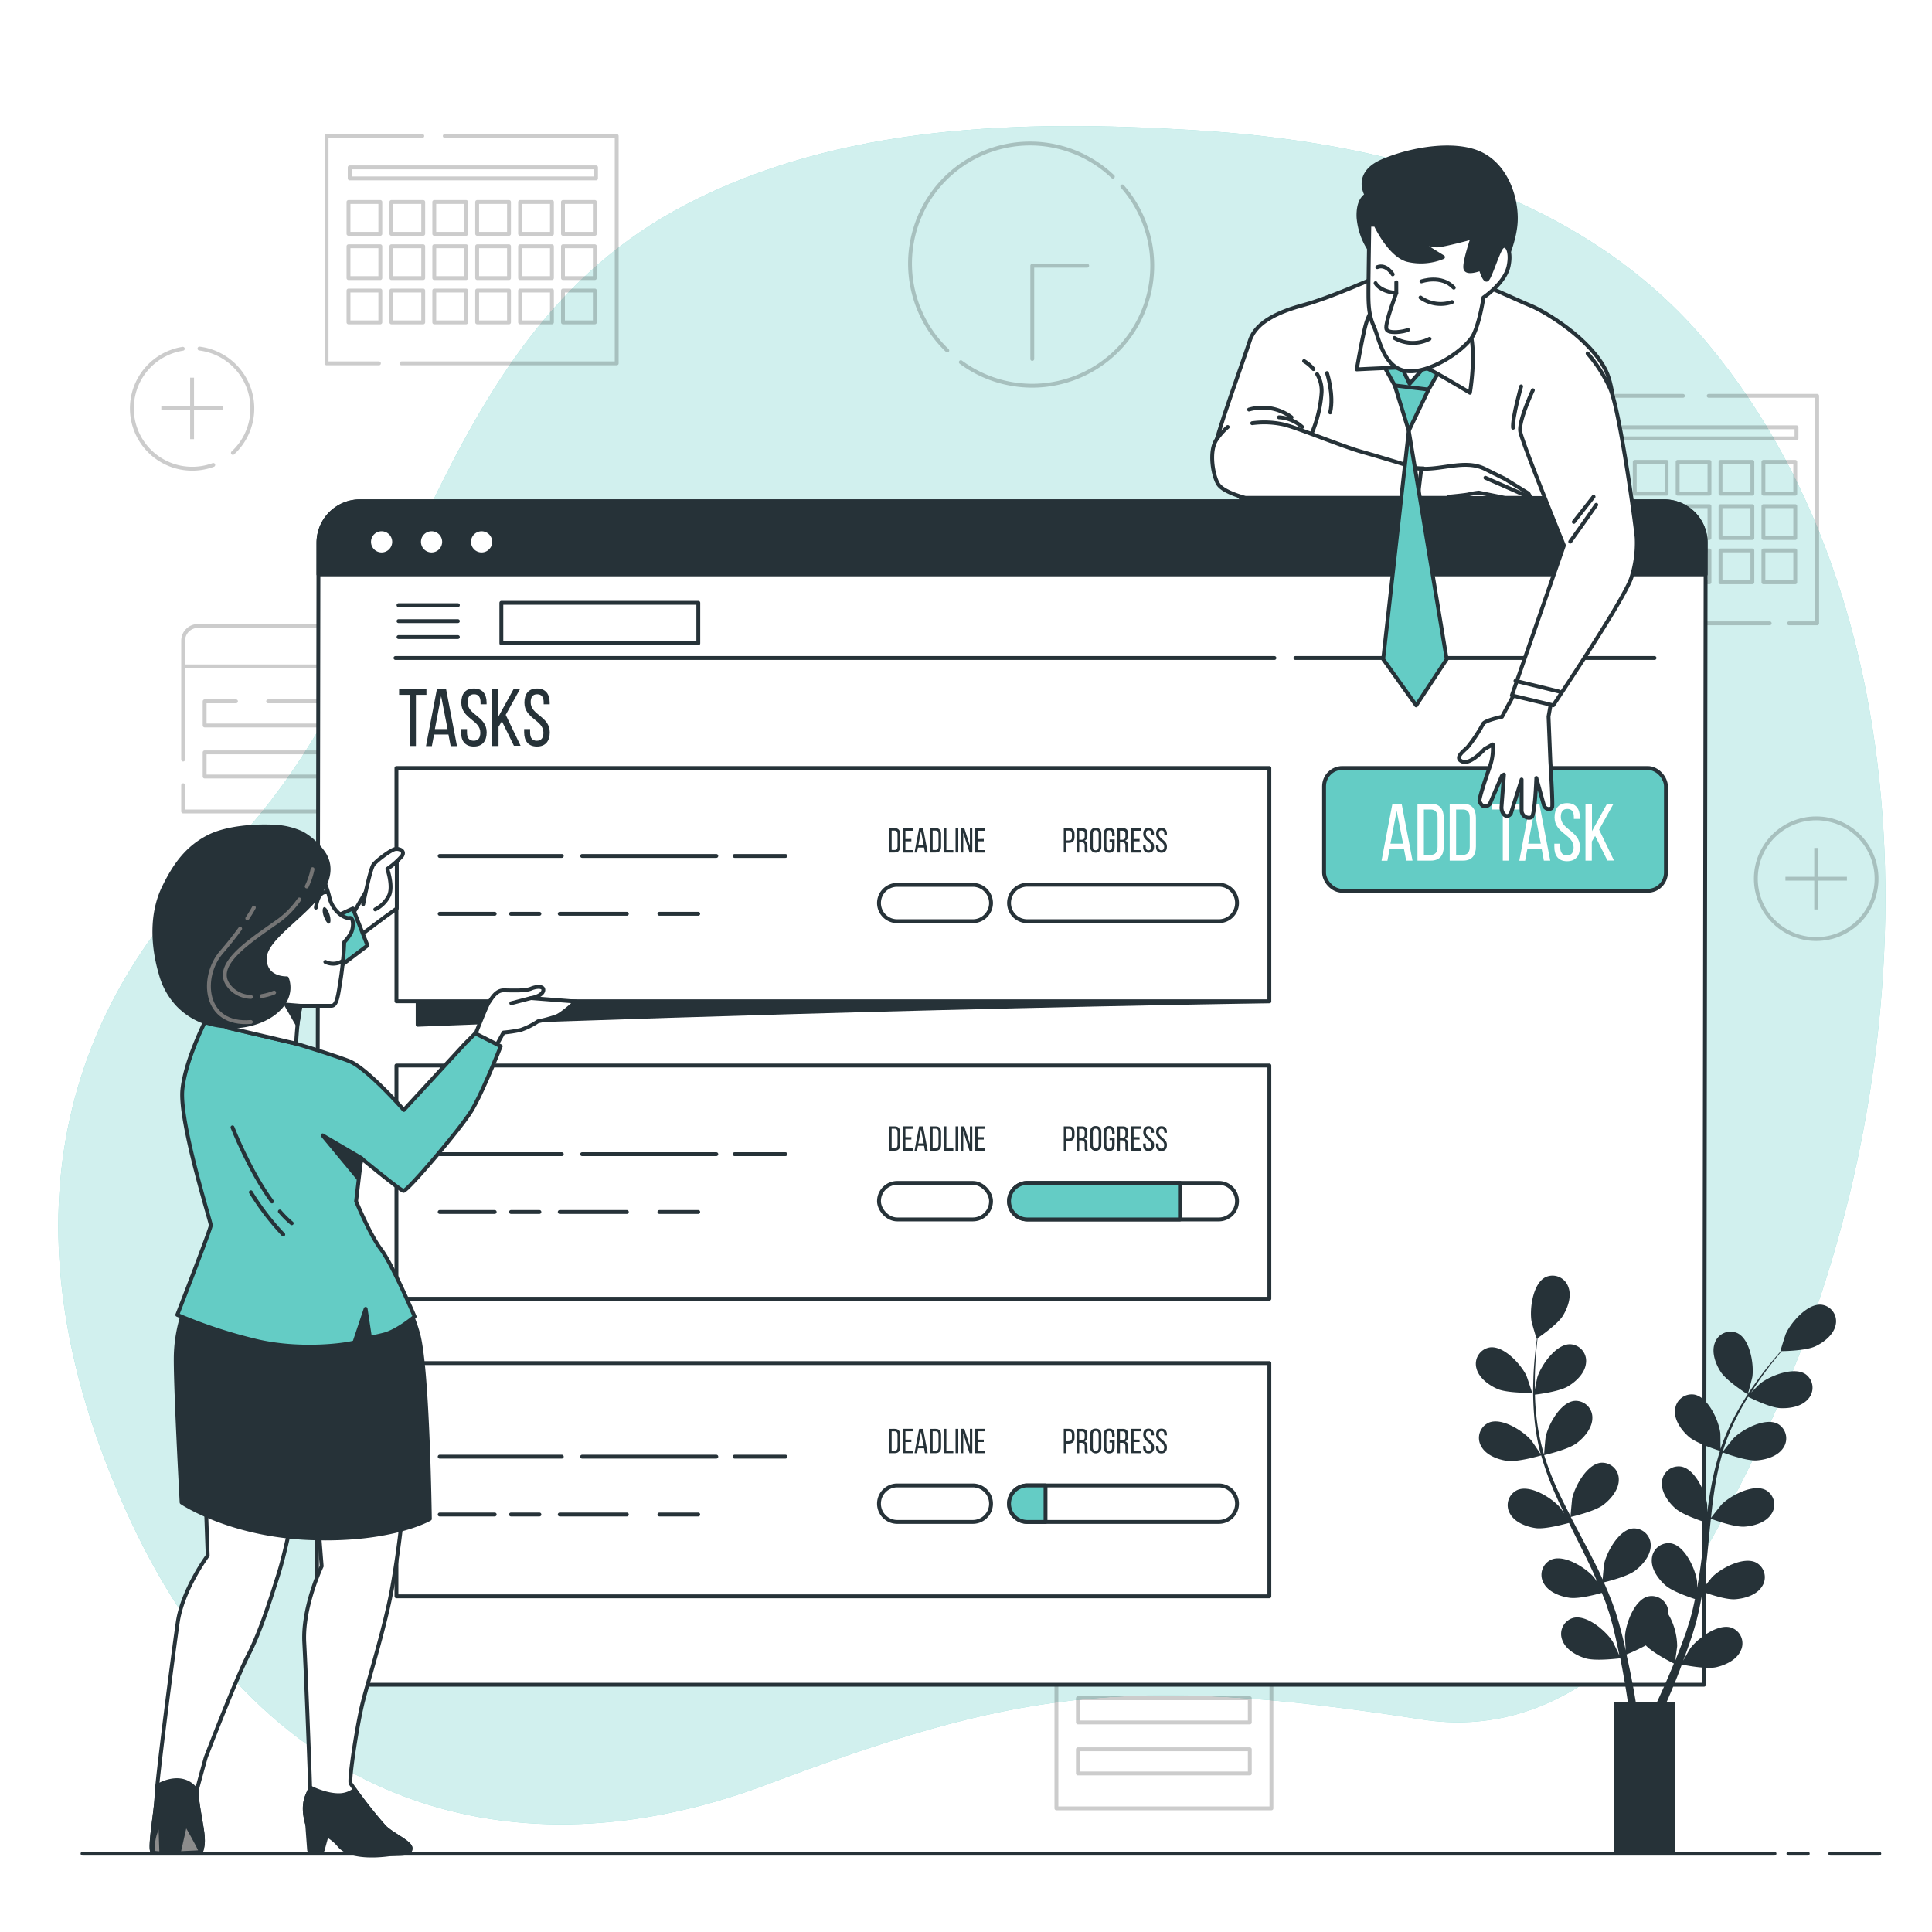 <svg class="animated" id="freepik_stories-add-tasks" xmlns="http://www.w3.org/2000/svg" viewBox="0 0 500 500" version="1.1" xmlns:xlink="http://www.w3.org/1999/xlink" xmlns:svgjs="http://svgjs.com/svgjs"><style>svg#freepik_stories-add-tasks:not(.animated) .animable {opacity: 0;}svg#freepik_stories-add-tasks.animated #freepik--background-simple--inject-2 {animation: 1s 1 forwards cubic-bezier(.36,-0.01,.5,1.38) lightSpeedLeft;animation-delay: 0s;}svg#freepik_stories-add-tasks.animated #freepik--Graphics--inject-2 {animation: 1s 1 forwards cubic-bezier(.36,-0.01,.5,1.38) zoomOut;animation-delay: 0s;}svg#freepik_stories-add-tasks.animated #freepik--task-panel--inject-2 {animation: 1s 1 forwards cubic-bezier(.36,-0.01,.5,1.38) zoomOut;animation-delay: 0s;}svg#freepik_stories-add-tasks.animated #freepik--Character--inject-2 {animation: 1s 1 forwards cubic-bezier(.36,-0.01,.5,1.38) zoomOut;animation-delay: 0s;}svg#freepik_stories-add-tasks.animated #freepik--Plant--inject-2 {animation: 1s 1 forwards cubic-bezier(.36,-0.01,.5,1.38) slideUp;animation-delay: 0s;}svg#freepik_stories-add-tasks.animated #freepik--Floor--inject-2 {animation: 1s 1 forwards cubic-bezier(.36,-0.01,.5,1.38) slideDown;animation-delay: 0s;}            @keyframes lightSpeedLeft {              from {                transform: translate3d(-50%, 0, 0) skewX(20deg);                opacity: 0;              }              60% {                transform: skewX(-10deg);                opacity: 1;              }              80% {                transform: skewX(2deg);              }              to {                opacity: 1;                transform: translate3d(0, 0, 0);              }            }                    @keyframes zoomOut {                0% {                    opacity: 0;                    transform: scale(1.5);                }                100% {                    opacity: 1;                    transform: scale(1);                }            }                    @keyframes slideUp {                0% {                    opacity: 0;                    transform: translateY(30px);                }                100% {                    opacity: 1;                    transform: inherit;                }            }                    @keyframes slideDown {                0% {                    opacity: 0;                    transform: translateY(-30px);                }                100% {                    opacity: 1;                    transform: translateY(0);                }            }        </style><g id="freepik--background-simple--inject-2" class="animable" style="transform-origin: 251.512px 252.382px;"><path d="M462.77,357.68c34.45-81.57,38.81-196.85-20.56-268.45-32.75-39.5-84.28-52.63-133.47-55.56C264.65,31,217.47,32.09,177.41,53,109.53,88.31,107.85,172.39,57,222,16,262-1,319,34,394s100,92,164,68,93-29,170-17c35.39,5.52,61.07-21,76.6-49.65C451.25,383.08,457.36,370.5,462.77,357.68Z" style="fill: #64CCC5; transform-origin: 251.512px 252.382px;" id="el6mfyh5hg8ue" class="animable"></path><g id="el7hj9rtwnz5i"><path d="M462.77,357.68c34.45-81.57,38.81-196.85-20.56-268.45-32.75-39.5-84.28-52.63-133.47-55.56C264.65,31,217.47,32.09,177.41,53,109.53,88.31,107.85,172.39,57,222,16,262-1,319,34,394s100,92,164,68,93-29,170-17c35.39,5.52,61.07-21,76.6-49.65C451.25,383.08,457.36,370.5,462.77,357.68Z" style="fill: rgb(255, 255, 255); opacity: 0.7; transform-origin: 251.512px 252.382px;" class="animable" id="elqv1fs0lrwil"></path></g></g><g id="freepik--Graphics--inject-2" class="animable" style="transform-origin: 259.889px 251.595px;"><g id="elnmw9inu90yc"><g style="opacity: 0.2; transform-origin: 122.06px 64.615px;" class="animable" id="elzaeg7n67qm"><polyline points="115.11 35.19 159.6 35.19 159.6 94.04 103.89 94.04" style="fill: none; stroke: rgb(0, 0, 0); stroke-linecap: round; stroke-linejoin: round; transform-origin: 131.745px 64.615px;" id="elg4bb8ym6el" class="animable"></polyline><polyline points="98.07 94.04 84.52 94.04 84.52 35.19 109.29 35.19" style="fill: none; stroke: rgb(0, 0, 0); stroke-linecap: round; stroke-linejoin: round; transform-origin: 96.905px 64.615px;" id="el902y1gfdybu" class="animable"></polyline><rect x="90.19" y="52.27" width="8.24" height="8.24" style="fill: none; stroke: rgb(0, 0, 0); stroke-linecap: round; stroke-linejoin: round; transform-origin: 94.31px 56.39px;" id="ela11luadkb8" class="animable"></rect><rect x="101.29" y="52.27" width="8.24" height="8.24" style="fill: none; stroke: rgb(0, 0, 0); stroke-linecap: round; stroke-linejoin: round; transform-origin: 105.41px 56.39px;" id="el0fobbe8djoc5" class="animable"></rect><rect x="112.39" y="52.27" width="8.24" height="8.24" style="fill: none; stroke: rgb(0, 0, 0); stroke-linecap: round; stroke-linejoin: round; transform-origin: 116.51px 56.39px;" id="ellpaqmatnic" class="animable"></rect><rect x="123.49" y="52.27" width="8.24" height="8.24" style="fill: none; stroke: rgb(0, 0, 0); stroke-linecap: round; stroke-linejoin: round; transform-origin: 127.61px 56.39px;" id="eltnble6nmo9" class="animable"></rect><rect x="134.6" y="52.27" width="8.24" height="8.24" style="fill: none; stroke: rgb(0, 0, 0); stroke-linecap: round; stroke-linejoin: round; transform-origin: 138.72px 56.39px;" id="elqnr5owgnbd" class="animable"></rect><rect x="145.7" y="52.27" width="8.24" height="8.24" style="fill: none; stroke: rgb(0, 0, 0); stroke-linecap: round; stroke-linejoin: round; transform-origin: 149.82px 56.39px;" id="elvlihg4uhcqg" class="animable"></rect><rect x="90.19" y="63.73" width="8.24" height="8.24" style="fill: none; stroke: rgb(0, 0, 0); stroke-linecap: round; stroke-linejoin: round; transform-origin: 94.31px 67.85px;" id="elj3jarflqssn" class="animable"></rect><rect x="101.29" y="63.73" width="8.24" height="8.24" style="fill: none; stroke: rgb(0, 0, 0); stroke-linecap: round; stroke-linejoin: round; transform-origin: 105.41px 67.85px;" id="elfvsj0uo812e" class="animable"></rect><rect x="112.39" y="63.73" width="8.24" height="8.24" style="fill: none; stroke: rgb(0, 0, 0); stroke-linecap: round; stroke-linejoin: round; transform-origin: 116.51px 67.85px;" id="el1br17421t2q" class="animable"></rect><rect x="123.49" y="63.73" width="8.24" height="8.24" style="fill: none; stroke: rgb(0, 0, 0); stroke-linecap: round; stroke-linejoin: round; transform-origin: 127.61px 67.85px;" id="elwdulhb3mvw" class="animable"></rect><rect x="134.6" y="63.73" width="8.24" height="8.24" style="fill: none; stroke: rgb(0, 0, 0); stroke-linecap: round; stroke-linejoin: round; transform-origin: 138.72px 67.85px;" id="elzmr8nmcsc7m" class="animable"></rect><rect x="145.7" y="63.73" width="8.24" height="8.24" style="fill: none; stroke: rgb(0, 0, 0); stroke-linecap: round; stroke-linejoin: round; transform-origin: 149.82px 67.85px;" id="elyfutpxnnup" class="animable"></rect><rect x="90.19" y="75.19" width="8.24" height="8.24" style="fill: none; stroke: rgb(0, 0, 0); stroke-linecap: round; stroke-linejoin: round; transform-origin: 94.31px 79.31px;" id="el5t0aje6fcd" class="animable"></rect><rect x="101.29" y="75.19" width="8.24" height="8.24" style="fill: none; stroke: rgb(0, 0, 0); stroke-linecap: round; stroke-linejoin: round; transform-origin: 105.41px 79.31px;" id="elda3w60r31rh" class="animable"></rect><rect x="112.39" y="75.19" width="8.24" height="8.24" style="fill: none; stroke: rgb(0, 0, 0); stroke-linecap: round; stroke-linejoin: round; transform-origin: 116.51px 79.31px;" id="elx1jwxda0hw" class="animable"></rect><rect x="123.49" y="75.19" width="8.24" height="8.24" style="fill: none; stroke: rgb(0, 0, 0); stroke-linecap: round; stroke-linejoin: round; transform-origin: 127.61px 79.31px;" id="elcaex9nayyy7" class="animable"></rect><rect x="134.6" y="75.19" width="8.24" height="8.24" style="fill: none; stroke: rgb(0, 0, 0); stroke-linecap: round; stroke-linejoin: round; transform-origin: 138.72px 79.31px;" id="elkmokmxnf5z" class="animable"></rect><rect x="145.7" y="75.19" width="8.24" height="8.24" style="fill: none; stroke: rgb(0, 0, 0); stroke-linecap: round; stroke-linejoin: round; transform-origin: 149.82px 79.31px;" id="elcc3vvnwr25" class="animable"></rect><rect x="90.5" y="43.31" width="63.75" height="2.86" style="fill: none; stroke: rgb(0, 0, 0); stroke-linecap: round; stroke-linejoin: round; transform-origin: 122.375px 44.74px;" id="elsno189a0b3" class="animable"></rect></g></g><g id="elz9al1k931"><g style="opacity: 0.2; transform-origin: 432.735px 131.88px;" class="animable" id="elffvmtzew12q"><polyline points="442.21 102.45 470.28 102.45 470.28 161.31 462.99 161.31" style="fill: none; stroke: rgb(0, 0, 0); stroke-linecap: round; stroke-linejoin: round; transform-origin: 456.245px 131.88px;" id="ela4xmj1z6znd" class="animable"></polyline><polyline points="458 161.31 395.19 161.31 395.19 102.45 435.56 102.45" style="fill: none; stroke: rgb(0, 0, 0); stroke-linecap: round; stroke-linejoin: round; transform-origin: 426.595px 131.88px;" id="elw4u2n9slm38" class="animable"></polyline><rect x="400.86" y="119.53" width="8.24" height="8.24" style="fill: none; stroke: rgb(0, 0, 0); stroke-linecap: round; stroke-linejoin: round; transform-origin: 404.98px 123.65px;" id="elb2fmz9hsdxj" class="animable"></rect><rect x="411.97" y="119.53" width="8.24" height="8.24" style="fill: none; stroke: rgb(0, 0, 0); stroke-linecap: round; stroke-linejoin: round; transform-origin: 416.09px 123.65px;" id="el8qe19nsa5v5" class="animable"></rect><rect x="423.07" y="119.53" width="8.24" height="8.24" style="fill: none; stroke: rgb(0, 0, 0); stroke-linecap: round; stroke-linejoin: round; transform-origin: 427.19px 123.65px;" id="el14fxlxomir2g" class="animable"></rect><rect x="434.17" y="119.53" width="8.24" height="8.24" style="fill: none; stroke: rgb(0, 0, 0); stroke-linecap: round; stroke-linejoin: round; transform-origin: 438.29px 123.65px;" id="el7fn5tymht5x" class="animable"></rect><rect x="445.27" y="119.53" width="8.24" height="8.24" style="fill: none; stroke: rgb(0, 0, 0); stroke-linecap: round; stroke-linejoin: round; transform-origin: 449.39px 123.65px;" id="elkjhov0izo4l" class="animable"></rect><rect x="456.37" y="119.53" width="8.24" height="8.24" style="fill: none; stroke: rgb(0, 0, 0); stroke-linecap: round; stroke-linejoin: round; transform-origin: 460.49px 123.65px;" id="el03sfgwkdahau" class="animable"></rect><rect x="400.86" y="130.99" width="8.24" height="8.24" style="fill: none; stroke: rgb(0, 0, 0); stroke-linecap: round; stroke-linejoin: round; transform-origin: 404.98px 135.11px;" id="elpv8qnikt5sg" class="animable"></rect><rect x="411.97" y="130.99" width="8.24" height="8.24" style="fill: none; stroke: rgb(0, 0, 0); stroke-linecap: round; stroke-linejoin: round; transform-origin: 416.09px 135.11px;" id="elkswoq8cs9so" class="animable"></rect><rect x="423.07" y="130.99" width="8.24" height="8.24" style="fill: none; stroke: rgb(0, 0, 0); stroke-linecap: round; stroke-linejoin: round; transform-origin: 427.19px 135.11px;" id="elq86z2u0a1gp" class="animable"></rect><rect x="434.17" y="130.99" width="8.24" height="8.24" style="fill: none; stroke: rgb(0, 0, 0); stroke-linecap: round; stroke-linejoin: round; transform-origin: 438.29px 135.11px;" id="elsoc9ku0jvv" class="animable"></rect><rect x="445.27" y="130.99" width="8.24" height="8.24" style="fill: none; stroke: rgb(0, 0, 0); stroke-linecap: round; stroke-linejoin: round; transform-origin: 449.39px 135.11px;" id="elzkpqrnmdeaq" class="animable"></rect><rect x="456.37" y="130.99" width="8.24" height="8.24" style="fill: none; stroke: rgb(0, 0, 0); stroke-linecap: round; stroke-linejoin: round; transform-origin: 460.49px 135.11px;" id="el74wmj503gfr" class="animable"></rect><rect x="400.86" y="142.45" width="8.24" height="8.24" style="fill: none; stroke: rgb(0, 0, 0); stroke-linecap: round; stroke-linejoin: round; transform-origin: 404.98px 146.57px;" id="elf9ikdbf63d4" class="animable"></rect><rect x="411.97" y="142.45" width="8.24" height="8.24" style="fill: none; stroke: rgb(0, 0, 0); stroke-linecap: round; stroke-linejoin: round; transform-origin: 416.09px 146.57px;" id="el6y8qo9ihdgj" class="animable"></rect><rect x="423.07" y="142.45" width="8.24" height="8.24" style="fill: none; stroke: rgb(0, 0, 0); stroke-linecap: round; stroke-linejoin: round; transform-origin: 427.19px 146.57px;" id="elmv27w47uqvr" class="animable"></rect><rect x="434.17" y="142.45" width="8.24" height="8.24" style="fill: none; stroke: rgb(0, 0, 0); stroke-linecap: round; stroke-linejoin: round; transform-origin: 438.29px 146.57px;" id="elo0ri3eqdzd" class="animable"></rect><rect x="445.27" y="142.45" width="8.24" height="8.24" style="fill: none; stroke: rgb(0, 0, 0); stroke-linecap: round; stroke-linejoin: round; transform-origin: 449.39px 146.57px;" id="elk95wyj3eyvn" class="animable"></rect><rect x="456.37" y="142.45" width="8.24" height="8.24" style="fill: none; stroke: rgb(0, 0, 0); stroke-linecap: round; stroke-linejoin: round; transform-origin: 460.49px 146.57px;" id="elm32kiccli4" class="animable"></rect><rect x="401.18" y="110.58" width="63.75" height="2.87" style="fill: none; stroke: rgb(0, 0, 0); stroke-linecap: round; stroke-linejoin: round; transform-origin: 433.055px 112.015px;" id="elpu6n814rqb" class="animable"></rect></g></g><g id="elohxcfuht8sf"><g style="opacity: 0.2; transform-origin: 75.225px 186px;" class="animable" id="elzenzp8tf6jh"><path d="M47.4,196.57V165.86A3.82,3.82,0,0,1,51.22,162h48a3.83,3.83,0,0,1,3.83,3.83V210H47.4v-6.78" style="fill: none; stroke: rgb(0, 0, 0); stroke-linecap: round; stroke-linejoin: round; transform-origin: 75.225px 186px;" id="elb566o6vqj3" class="animable"></path><line x1="48.09" y1="172.46" x2="102.32" y2="172.46" style="fill: none; stroke: rgb(0, 0, 0); stroke-linecap: round; stroke-linejoin: round; transform-origin: 75.205px 172.46px;" id="elnp5gj7cknir" class="animable"></line><polyline points="61.08 181.5 52.96 181.5 52.96 187.75 97.45 187.75 97.45 181.5 69.39 181.5" style="fill: none; stroke: rgb(0, 0, 0); stroke-linecap: round; stroke-linejoin: round; transform-origin: 75.205px 184.625px;" id="elonz115v98h" class="animable"></polyline><rect x="52.96" y="194.71" width="44.49" height="6.26" style="fill: none; stroke: rgb(0, 0, 0); stroke-linecap: round; stroke-linejoin: round; transform-origin: 75.205px 197.84px;" id="eld9toipbal0r" class="animable"></rect></g></g><g id="el3z9ym7nhugr"><g style="opacity: 0.2; transform-origin: 301.22px 444px;" class="animable" id="elg0jvjkqh0a9"><path d="M277.22,420h48a3.82,3.82,0,0,1,3.82,3.82V468a0,0,0,0,1,0,0H273.4a0,0,0,0,1,0,0V423.86A3.82,3.82,0,0,1,277.22,420Z" style="fill: none; stroke: rgb(0, 0, 0); stroke-linecap: round; stroke-linejoin: round; transform-origin: 301.22px 444px;" id="elen9hy6ec7ci" class="animable"></path><line x1="274.09" y1="430.46" x2="328.32" y2="430.46" style="fill: none; stroke: rgb(0, 0, 0); stroke-linecap: round; stroke-linejoin: round; transform-origin: 301.205px 430.46px;" id="el5yh8zf3ll3x" class="animable"></line><rect x="278.96" y="439.5" width="44.49" height="6.26" style="fill: none; stroke: rgb(0, 0, 0); stroke-linecap: round; stroke-linejoin: round; transform-origin: 301.205px 442.63px;" id="elyrapzz0ab6n" class="animable"></rect><rect x="278.96" y="452.71" width="44.49" height="6.26" style="fill: none; stroke: rgb(0, 0, 0); stroke-linecap: round; stroke-linejoin: round; transform-origin: 301.205px 455.84px;" id="elpje7zk872in" class="animable"></rect></g></g><g id="elghauhle2w35"><g style="opacity: 0.2; transform-origin: 266.859px 68.487px;" class="animable" id="eljctfyls0hwo"><path d="M288,45.71a31.06,31.06,0,0,0-42.84,45" style="fill: none; stroke: rgb(0, 0, 0); stroke-linecap: round; stroke-linejoin: round; transform-origin: 261.761px 63.931px;" id="els4ahatd656h" class="animable"></path><path d="M248.66,93.73a31.06,31.06,0,0,0,41.79-45.49" style="fill: none; stroke: rgb(0, 0, 0); stroke-linecap: round; stroke-linejoin: round; transform-origin: 273.428px 74.031px;" id="elhlzlhckaw7i" class="animable"></path><polyline points="281.36 68.77 267.15 68.77 267.15 92.9" style="fill: none; stroke: rgb(0, 0, 0); stroke-linecap: round; stroke-linejoin: round; transform-origin: 274.255px 80.835px;" id="el0zdfytth5pc" class="animable"></polyline></g></g><g id="elkpt6pmeuer"><g style="opacity: 0.2; transform-origin: 49.717px 105.759px;" class="animable" id="elqu5awejuyz"><path d="M47.31,90.26a15.62,15.62,0,1,0,7.88,30.07" style="fill: none; stroke: rgb(0, 0, 0); stroke-linecap: round; stroke-linejoin: round; transform-origin: 44.659px 105.784px;" id="ellyjpkmuk4ha" class="animable"></path><path d="M60.27,117.21a15.63,15.63,0,0,0-8.65-27" style="fill: none; stroke: rgb(0, 0, 0); stroke-linecap: round; stroke-linejoin: round; transform-origin: 58.463px 103.71px;" id="el83s1jlm1vlk" class="animable"></path><line x1="49.71" y1="97.74" x2="49.71" y2="113.65" style="fill: none; stroke: rgb(0, 0, 0); stroke-miterlimit: 10; transform-origin: 49.71px 105.695px;" id="elw8a39jqcn6d" class="animable"></line><line x1="57.67" y1="105.7" x2="41.75" y2="105.7" style="fill: none; stroke: rgb(0, 0, 0); stroke-miterlimit: 10; transform-origin: 49.71px 105.7px;" id="elbhkxgc8yp3i" class="animable"></line></g></g><g id="eleabi5pwf06k"><g style="opacity: 0.2; transform-origin: 470.03px 227.41px;" class="animable" id="elrvbps01ff7"><circle cx="470.03" cy="227.41" r="15.62" style="fill: none; stroke: rgb(0, 0, 0); stroke-linecap: round; stroke-linejoin: round; transform-origin: 470.03px 227.41px;" id="elv4p4c6a18ko" class="animable"></circle><line x1="470.03" y1="219.45" x2="470.03" y2="235.37" style="fill: none; stroke: rgb(0, 0, 0); stroke-miterlimit: 10; transform-origin: 470.03px 227.41px;" id="elyaul2n6nnb" class="animable"></line><line x1="477.98" y1="227.41" x2="462.07" y2="227.41" style="fill: none; stroke: rgb(0, 0, 0); stroke-miterlimit: 10; transform-origin: 470.025px 227.41px;" id="elm5th4u3qj99" class="animable"></line></g></g></g><g id="freepik--task-panel--inject-2" class="animable" style="transform-origin: 261.71px 237.08px;"><path d="M441,436H82l.42-295.53a10.73,10.73,0,0,1,10.73-10.73H430.69a10.72,10.72,0,0,1,10.73,10.73Z" style="fill: rgb(255, 255, 255); stroke: rgb(38, 50, 56); stroke-linecap: round; stroke-linejoin: round; transform-origin: 261.71px 282.87px;" id="elekpezh0sbio" class="animable"></path><rect x="129.75" y="156" width="50.97" height="10.49" style="fill: none; stroke: rgb(38, 50, 56); stroke-linecap: round; stroke-linejoin: round; transform-origin: 155.235px 161.245px;" id="elt0k63r88ieg" class="animable"></rect><line x1="335.24" y1="170.29" x2="428.19" y2="170.29" style="fill: none; stroke: rgb(38, 50, 56); stroke-linecap: round; stroke-linejoin: round; transform-origin: 381.715px 170.29px;" id="el3xpavbq2dqx" class="animable"></line><line x1="102.35" y1="170.29" x2="329.82" y2="170.29" style="fill: none; stroke: rgb(38, 50, 56); stroke-linecap: round; stroke-linejoin: round; transform-origin: 216.085px 170.29px;" id="elr9nebklwl2i" class="animable"></line><path d="M430.69,129.74H93.15a10.73,10.73,0,0,0-10.73,10.73v8.17h359v-8.17A10.72,10.72,0,0,0,430.69,129.74Z" style="fill: rgb(38, 50, 56); stroke: rgb(38, 50, 56); stroke-linecap: round; stroke-linejoin: round; transform-origin: 261.92px 139.19px;" id="elfi6y2fbxfgg" class="animable"></path><path d="M102,140.23a3.24,3.24,0,1,0-3.24,3.24A3.24,3.24,0,0,0,102,140.23Z" style="fill: rgb(255, 255, 255); stroke: rgb(38, 50, 56); stroke-linecap: round; stroke-linejoin: round; transform-origin: 98.76px 140.23px;" id="elxc0ncouqkk" class="animable"></path><path d="M114.93,140.23a3.24,3.24,0,1,0-3.24,3.24A3.24,3.24,0,0,0,114.93,140.23Z" style="fill: rgb(255, 255, 255); stroke: rgb(38, 50, 56); stroke-linecap: round; stroke-linejoin: round; transform-origin: 111.69px 140.23px;" id="el59374jmkdrr" class="animable"></path><circle cx="124.64" cy="140.23" r="3.24" style="fill: rgb(255, 255, 255); stroke: rgb(38, 50, 56); stroke-linecap: round; stroke-linejoin: round; transform-origin: 124.64px 140.23px;" id="elntcswactiz" class="animable"></circle><line x1="103.14" y1="156.62" x2="118.5" y2="156.62" style="fill: none; stroke: rgb(38, 50, 56); stroke-linecap: round; stroke-linejoin: round; transform-origin: 110.82px 156.62px;" id="el5hua4galmc7" class="animable"></line><line x1="103.14" y1="160.75" x2="118.5" y2="160.75" style="fill: none; stroke: rgb(38, 50, 56); stroke-linecap: round; stroke-linejoin: round; transform-origin: 110.82px 160.75px;" id="elzn23deuzze" class="animable"></line><line x1="103.14" y1="164.87" x2="118.5" y2="164.87" style="fill: none; stroke: rgb(38, 50, 56); stroke-linecap: round; stroke-linejoin: round; transform-origin: 110.82px 164.87px;" id="elim4u106svm" class="animable"></line><path d="M106,193.06V179.82h-2.71v-1.49h7.07v1.49h-2.72v13.24Z" style="fill: rgb(38, 50, 56); transform-origin: 106.825px 185.695px;" id="el5dpb0ka25x3" class="animable"></path><path d="M112.34,190.09l-.57,3h-1.52l2.82-14.73h2.38l2.82,14.73h-1.64l-.57-3Zm.21-1.41h3.28l-1.66-8.5Z" style="fill: rgb(38, 50, 56); transform-origin: 114.26px 185.725px;" id="elryf3l9ggta" class="animable"></path><path d="M125.93,181.86v.4h-1.56v-.48c0-1.33-.5-2.11-1.68-2.11s-1.68.78-1.68,2.09c0,3.3,4.94,3.62,4.94,7.76,0,2.23-1.07,3.68-3.32,3.68s-3.31-1.45-3.31-3.68v-.84h1.54v.93c0,1.32.55,2.1,1.73,2.1s1.72-.78,1.72-2.1c0-3.29-4.92-3.6-4.92-7.75,0-2.27,1-3.68,3.26-3.68S125.93,179.63,125.93,181.86Z" style="fill: rgb(38, 50, 56); transform-origin: 122.635px 185.69px;" id="ela22jdni392r" class="animable"></path><path d="M129.89,186.66l-.87,1.45v4.95h-1.64V178.33H129v7.11l3.92-7.11h1.66L130.88,185l3.85,8H133Z" style="fill: rgb(38, 50, 56); transform-origin: 131.055px 185.695px;" id="elcla5jlsd16" class="animable"></path><path d="M142.26,181.86v.4H140.7v-.48c0-1.33-.5-2.11-1.68-2.11s-1.68.78-1.68,2.09c0,3.3,4.94,3.62,4.94,7.76,0,2.23-1.07,3.68-3.32,3.68s-3.31-1.45-3.31-3.68v-.84h1.54v.93c0,1.32.55,2.1,1.73,2.1s1.72-.78,1.72-2.1c0-3.29-4.92-3.6-4.92-7.75,0-2.27,1.05-3.68,3.26-3.68S142.26,179.63,142.26,181.86Z" style="fill: rgb(38, 50, 56); transform-origin: 138.965px 185.69px;" id="elmmbpgywcdk" class="animable"></path><rect x="102.6" y="275.75" width="225.91" height="60.36" style="fill: rgb(255, 255, 255); stroke: rgb(38, 50, 56); stroke-linecap: round; stroke-linejoin: round; transform-origin: 215.555px 305.93px;" id="el3am1d4wnkpy" class="animable"></rect><path d="M276.68,291.5c1,0,1.41.58,1.41,1.53v.76c0,1-.47,1.52-1.46,1.52H276v2.49h-.7v-6.3Zm-.05,3.18c.52,0,.77-.24.77-.84V293c0-.58-.21-.87-.72-.87H276v2.55Z" style="fill: rgb(38, 50, 56); transform-origin: 276.695px 294.65px;" id="el0nipx3zwiuq9" class="animable"></path><path d="M280,291.5c1,0,1.41.5,1.41,1.44v.51a1.19,1.19,0,0,1-.78,1.3c.57.17.79.63.79,1.31v1a1.69,1.69,0,0,0,.12.76h-.71a1.72,1.72,0,0,1-.11-.77v-1c0-.71-.34-.93-.92-.93h-.5v2.69h-.7v-6.3Zm-.17,3c.55,0,.89-.18.89-.87V293c0-.57-.21-.87-.73-.87h-.69v2.34Z" style="fill: rgb(38, 50, 56); transform-origin: 280.07px 294.66px;" id="el5y3zezv9vuv" class="animable"></path><path d="M282.13,293c0-1,.48-1.59,1.44-1.59s1.45.62,1.45,1.59v3.26a1.45,1.45,0,1,1-2.89,0Zm.7,3.29c0,.58.24.91.74.91s.75-.33.75-.91V293c0-.57-.23-.91-.75-.91s-.74.34-.74.91Z" style="fill: rgb(38, 50, 56); transform-origin: 283.575px 294.62px;" id="ellbxafx2yhwd" class="animable"></path><path d="M288.47,293v.54h-.67V293c0-.57-.22-.91-.74-.91s-.73.34-.73.91v3.33c0,.57.23.91.73.91s.74-.34.74-.91v-1.26h-.65v-.63h1.32v1.86c0,1-.45,1.58-1.42,1.58s-1.42-.63-1.42-1.58V293c0-1,.45-1.59,1.42-1.59S288.47,292.06,288.47,293Z" style="fill: rgb(38, 50, 56); transform-origin: 287.05px 294.645px;" id="el0qv97uzc0vun" class="animable"></path><path d="M290.54,291.5c1,0,1.4.5,1.4,1.44v.51a1.19,1.19,0,0,1-.78,1.3c.58.17.79.63.79,1.31v1a1.57,1.57,0,0,0,.13.76h-.71a1.69,1.69,0,0,1-.12-.77v-1c0-.71-.33-.93-.92-.93h-.49v2.69h-.71v-6.3Zm-.18,3c.56,0,.89-.18.89-.87V293c0-.57-.21-.87-.73-.87h-.68v2.34Z" style="fill: rgb(38, 50, 56); transform-origin: 290.605px 294.66px;" id="elz34tfxk1dm8" class="animable"></path><path d="M294.92,294.29v.63h-1.54v2.24h1.89v.64h-2.59v-6.3h2.59v.63h-1.89v2.16Z" style="fill: rgb(38, 50, 56); transform-origin: 293.975px 294.65px;" id="el41r8ty4unsp" class="animable"></path><path d="M298.65,293v.17H298V293c0-.57-.21-.9-.72-.9s-.72.33-.72.89c0,1.42,2.12,1.55,2.12,3.32,0,1-.46,1.58-1.43,1.58s-1.41-.62-1.41-1.58v-.36h.66v.4c0,.57.23.9.74.9s.73-.33.73-.9c0-1.4-2.1-1.54-2.1-3.31,0-1,.45-1.58,1.39-1.58S298.65,292.05,298.65,293Z" style="fill: rgb(38, 50, 56); transform-origin: 297.26px 294.675px;" id="elmglr20amf0g" class="animable"></path><path d="M302,293v.17h-.67V293c0-.57-.22-.9-.72-.9s-.72.33-.72.89c0,1.42,2.11,1.55,2.11,3.32,0,1-.45,1.58-1.42,1.58s-1.41-.62-1.41-1.58v-.36h.66v.4c0,.57.23.9.73.9s.74-.33.74-.9c0-1.4-2.1-1.54-2.1-3.31,0-1,.45-1.58,1.39-1.58S302,292.05,302,293Z" style="fill: rgb(38, 50, 56); transform-origin: 300.585px 294.675px;" id="elqn2ecczt0dr" class="animable"></path><path d="M231.53,291.5c1,0,1.43.59,1.43,1.56v3.18c0,1-.45,1.56-1.43,1.56h-1.48v-6.3Zm0,5.66c.5,0,.75-.32.75-.89V293c0-.58-.25-.9-.76-.9h-.76v5Z" style="fill: rgb(38, 50, 56); transform-origin: 231.505px 294.65px;" id="elkciq321e35d" class="animable"></path><path d="M235.86,294.29v.63h-1.54v2.24h1.89v.64h-2.59v-6.3h2.59v.63h-1.89v2.16Z" style="fill: rgb(38, 50, 56); transform-origin: 234.915px 294.65px;" id="ela98jsxypo0m" class="animable"></path><path d="M237.57,296.53l-.25,1.27h-.64l1.2-6.3h1l1.21,6.3h-.71l-.24-1.27Zm.09-.61h1.4l-.71-3.63Z" style="fill: rgb(38, 50, 56); transform-origin: 238.385px 294.65px;" id="elj6ka2tzlrvn" class="animable"></path><path d="M242.13,291.5c1,0,1.43.59,1.43,1.56v3.18c0,1-.45,1.56-1.43,1.56h-1.48v-6.3Zm0,5.66c.51,0,.75-.32.75-.89V293c0-.58-.24-.9-.76-.9h-.75v5Z" style="fill: rgb(38, 50, 56); transform-origin: 242.105px 294.65px;" id="elrd1oh03jpv9" class="animable"></path><path d="M244.22,297.8v-6.3h.7v5.66h1.8v.64Z" style="fill: rgb(38, 50, 56); transform-origin: 245.47px 294.65px;" id="elvn1i3otu8t" class="animable"></path><path d="M248,291.5v6.3h-.7v-6.3Z" style="fill: rgb(38, 50, 56); transform-origin: 247.65px 294.65px;" id="elpseddtlec9" class="animable"></path><path d="M249.29,297.8h-.63v-6.3h.89l1.46,4.55V291.5h.62v6.3h-.72l-1.62-5.1Z" style="fill: rgb(38, 50, 56); transform-origin: 250.145px 294.65px;" id="elwmnokw8k9xl" class="animable"></path><path d="M254.6,294.29v.63h-1.54v2.24H255v.64h-2.6v-6.3H255v.63h-1.89v2.16Z" style="fill: rgb(38, 50, 56); transform-origin: 253.7px 294.65px;" id="eledgvn694rp" class="animable"></path><line x1="190.11" y1="298.7" x2="203.27" y2="298.7" style="fill: none; stroke: rgb(38, 50, 56); stroke-linecap: round; stroke-linejoin: round; transform-origin: 196.69px 298.7px;" id="eln64t3yxkgw" class="animable"></line><line x1="150.65" y1="298.7" x2="185.38" y2="298.7" style="fill: none; stroke: rgb(38, 50, 56); stroke-linecap: round; stroke-linejoin: round; transform-origin: 168.015px 298.7px;" id="eld613mmfqxbc" class="animable"></line><line x1="113.79" y1="298.7" x2="145.39" y2="298.7" style="fill: none; stroke: rgb(38, 50, 56); stroke-linecap: round; stroke-linejoin: round; transform-origin: 129.59px 298.7px;" id="elaljs26vyz0o" class="animable"></line><line x1="170.65" y1="313.66" x2="180.7" y2="313.66" style="fill: none; stroke: rgb(38, 50, 56); stroke-linecap: round; stroke-linejoin: round; transform-origin: 175.675px 313.66px;" id="el9horx74m27k" class="animable"></line><line x1="144.86" y1="313.66" x2="162.23" y2="313.66" style="fill: none; stroke: rgb(38, 50, 56); stroke-linecap: round; stroke-linejoin: round; transform-origin: 153.545px 313.66px;" id="elt0tasejw1jb" class="animable"></line><line x1="132.24" y1="313.66" x2="139.6" y2="313.66" style="fill: none; stroke: rgb(38, 50, 56); stroke-linecap: round; stroke-linejoin: round; transform-origin: 135.92px 313.66px;" id="elca5yhvcwm3s" class="animable"></line><line x1="113.79" y1="313.66" x2="128.03" y2="313.66" style="fill: none; stroke: rgb(38, 50, 56); stroke-linecap: round; stroke-linejoin: round; transform-origin: 120.91px 313.66px;" id="el0s3ddyiphnm" class="animable"></line><path d="M320.14,310.87a4.73,4.73,0,0,1-4.72,4.72H265.87a4.73,4.73,0,0,1-4.73-4.72,4.75,4.75,0,0,1,4.73-4.73h49.55A4.72,4.72,0,0,1,320.14,310.87Z" style="fill: rgb(255, 255, 255); stroke: rgb(38, 50, 56); stroke-linecap: round; stroke-linejoin: round; transform-origin: 290.64px 310.865px;" id="elfpsnaciu6mi" class="animable"></path><path d="M305.37,306.14v9.45h-39.5a4.73,4.73,0,0,1-4.73-4.72,4.75,4.75,0,0,1,4.73-4.73Z" style="fill: #64CCC5; stroke: rgb(38, 50, 56); stroke-linecap: round; stroke-linejoin: round; transform-origin: 283.255px 310.865px;" id="el35e4n97so8o" class="animable"></path><rect x="227.48" y="306.14" width="29" height="9.45" rx="4.72" style="fill: rgb(255, 255, 255); stroke: rgb(38, 50, 56); stroke-linecap: round; stroke-linejoin: round; transform-origin: 241.98px 310.865px;" id="el8zmc3lqrdgj" class="animable"></rect><rect x="102.6" y="352.76" width="225.91" height="60.36" style="fill: rgb(255, 255, 255); stroke: rgb(38, 50, 56); stroke-linecap: round; stroke-linejoin: round; transform-origin: 215.555px 382.94px;" id="elhdkwhr29a3" class="animable"></rect><path d="M276.68,369.78c1,0,1.41.58,1.41,1.54v.75c0,1-.47,1.53-1.46,1.53H276v2.48h-.7v-6.3Zm-.05,3.19c.52,0,.77-.25.77-.85v-.84c0-.57-.21-.86-.72-.86H276V373Z" style="fill: rgb(38, 50, 56); transform-origin: 276.695px 372.93px;" id="elsd5p609jzya" class="animable"></path><path d="M280,369.78c1,0,1.41.5,1.41,1.44v.51c0,.7-.24,1.13-.78,1.3.57.17.79.64.79,1.31v1a1.67,1.67,0,0,0,.12.76h-.71a1.67,1.67,0,0,1-.11-.76v-1c0-.72-.34-.94-.92-.94h-.5v2.69h-.7v-6.3Zm-.17,3c.55,0,.89-.18.89-.86v-.61c0-.56-.21-.86-.73-.86h-.69v2.33Z" style="fill: rgb(38, 50, 56); transform-origin: 280.07px 372.94px;" id="elxf4u4otq8oc" class="animable"></path><path d="M282.13,371.3c0-1,.48-1.58,1.44-1.58s1.45.62,1.45,1.58v3.26a1.45,1.45,0,1,1-2.89,0Zm.7,3.3c0,.57.24.9.74.9s.75-.33.75-.9v-3.34c0-.56-.23-.9-.75-.9s-.74.34-.74.9Z" style="fill: rgb(38, 50, 56); transform-origin: 283.575px 372.925px;" id="el07bvjkeaig0h" class="animable"></path><path d="M288.47,371.3v.54h-.67v-.58c0-.56-.22-.9-.74-.9s-.73.34-.73.9v3.34c0,.56.23.9.73.9s.74-.34.74-.9v-1.26h-.65v-.63h1.32v1.85c0,.95-.45,1.58-1.42,1.58s-1.42-.63-1.42-1.58V371.3c0-.95.45-1.58,1.42-1.58S288.47,370.35,288.47,371.3Z" style="fill: rgb(38, 50, 56); transform-origin: 287.05px 372.93px;" id="el7ya6mtbn3d8" class="animable"></path><path d="M290.54,369.78c1,0,1.4.5,1.4,1.44v.51c0,.7-.24,1.13-.78,1.3.58.17.79.64.79,1.31v1a1.54,1.54,0,0,0,.13.76h-.71a1.64,1.64,0,0,1-.12-.76v-1c0-.72-.33-.94-.92-.94h-.49v2.69h-.71v-6.3Zm-.18,3c.56,0,.89-.18.89-.86v-.61c0-.56-.21-.86-.73-.86h-.68v2.33Z" style="fill: rgb(38, 50, 56); transform-origin: 290.605px 372.94px;" id="el7kv1uz1xgra" class="animable"></path><path d="M294.92,372.57v.63h-1.54v2.24h1.89v.64h-2.59v-6.3h2.59v.64h-1.89v2.15Z" style="fill: rgb(38, 50, 56); transform-origin: 293.975px 372.93px;" id="elvxk1xcpkcbe" class="animable"></path><path d="M298.65,371.29v.17H298v-.2c0-.57-.21-.9-.72-.9s-.72.33-.72.89c0,1.41,2.12,1.54,2.12,3.32,0,.95-.46,1.57-1.43,1.57s-1.41-.62-1.41-1.57v-.36h.66v.39c0,.57.23.9.74.9s.73-.33.73-.9c0-1.4-2.1-1.54-2.1-3.31,0-1,.45-1.57,1.39-1.57S298.65,370.34,298.65,371.29Z" style="fill: rgb(38, 50, 56); transform-origin: 297.26px 372.93px;" id="elafhmsbip0y7" class="animable"></path><path d="M302,371.29v.17h-.67v-.2c0-.57-.22-.9-.72-.9s-.72.33-.72.89c0,1.41,2.11,1.54,2.11,3.32,0,.95-.45,1.57-1.42,1.57s-1.41-.62-1.41-1.57v-.36h.66v.39c0,.57.23.9.73.9s.74-.33.74-.9c0-1.4-2.1-1.54-2.1-3.31,0-1,.45-1.57,1.39-1.57S302,370.34,302,371.29Z" style="fill: rgb(38, 50, 56); transform-origin: 300.585px 372.93px;" id="elyn336b4y9x9" class="animable"></path><path d="M231.53,369.78c1,0,1.43.59,1.43,1.57v3.17c0,1-.45,1.56-1.43,1.56h-1.48v-6.3Zm0,5.66c.5,0,.75-.31.75-.89v-3.24c0-.58-.25-.89-.76-.89h-.76v5Z" style="fill: rgb(38, 50, 56); transform-origin: 231.505px 372.93px;" id="eleofrec589tb" class="animable"></path><path d="M235.86,372.57v.63h-1.54v2.24h1.89v.64h-2.59v-6.3h2.59v.64h-1.89v2.15Z" style="fill: rgb(38, 50, 56); transform-origin: 234.915px 372.93px;" id="elve5l13pfyb" class="animable"></path><path d="M237.57,374.81l-.25,1.27h-.64l1.2-6.3h1l1.21,6.3h-.71l-.24-1.27Zm.09-.6h1.4l-.71-3.64Z" style="fill: rgb(38, 50, 56); transform-origin: 238.385px 372.93px;" id="elj36s2jy3rij" class="animable"></path><path d="M242.13,369.78c1,0,1.43.59,1.43,1.57v3.17c0,1-.45,1.56-1.43,1.56h-1.48v-6.3Zm0,5.66c.51,0,.75-.31.75-.89v-3.24c0-.58-.24-.89-.76-.89h-.75v5Z" style="fill: rgb(38, 50, 56); transform-origin: 242.105px 372.93px;" id="el44xs4xk4zuq" class="animable"></path><path d="M244.22,376.08v-6.3h.7v5.66h1.8v.64Z" style="fill: rgb(38, 50, 56); transform-origin: 245.47px 372.93px;" id="elusa521ut71d" class="animable"></path><path d="M248,369.78v6.3h-.7v-6.3Z" style="fill: rgb(38, 50, 56); transform-origin: 247.65px 372.93px;" id="elq0d4erl4zmr" class="animable"></path><path d="M249.29,376.08h-.63v-6.3h.89l1.46,4.55v-4.55h.62v6.3h-.72L249.29,371Z" style="fill: rgb(38, 50, 56); transform-origin: 250.145px 372.93px;" id="el8q57v719pxi" class="animable"></path><path d="M254.6,372.57v.63h-1.54v2.24H255v.64h-2.6v-6.3H255v.64h-1.89v2.15Z" style="fill: rgb(38, 50, 56); transform-origin: 253.7px 372.93px;" id="elsxb4yxj9jqi" class="animable"></path><line x1="190.11" y1="376.98" x2="203.27" y2="376.98" style="fill: none; stroke: rgb(38, 50, 56); stroke-linecap: round; stroke-linejoin: round; transform-origin: 196.69px 376.98px;" id="el2mrhhsmllux" class="animable"></line><line x1="150.65" y1="376.98" x2="185.38" y2="376.98" style="fill: none; stroke: rgb(38, 50, 56); stroke-linecap: round; stroke-linejoin: round; transform-origin: 168.015px 376.98px;" id="elsjg6gw1ifci" class="animable"></line><line x1="113.79" y1="376.98" x2="145.39" y2="376.98" style="fill: none; stroke: rgb(38, 50, 56); stroke-linecap: round; stroke-linejoin: round; transform-origin: 129.59px 376.98px;" id="el2wjmkrgxeah" class="animable"></line><line x1="170.65" y1="391.95" x2="180.7" y2="391.95" style="fill: none; stroke: rgb(38, 50, 56); stroke-linecap: round; stroke-linejoin: round; transform-origin: 175.675px 391.95px;" id="elgmxdlltjyf8" class="animable"></line><line x1="144.86" y1="391.95" x2="162.23" y2="391.95" style="fill: none; stroke: rgb(38, 50, 56); stroke-linecap: round; stroke-linejoin: round; transform-origin: 153.545px 391.95px;" id="elp9gf537h62p" class="animable"></line><line x1="132.24" y1="391.95" x2="139.6" y2="391.95" style="fill: none; stroke: rgb(38, 50, 56); stroke-linecap: round; stroke-linejoin: round; transform-origin: 135.92px 391.95px;" id="eltaoe2hinvn" class="animable"></line><line x1="113.79" y1="391.95" x2="128.03" y2="391.95" style="fill: none; stroke: rgb(38, 50, 56); stroke-linecap: round; stroke-linejoin: round; transform-origin: 120.91px 391.95px;" id="elndbuqz7yp5" class="animable"></line><path d="M320.14,389.15a4.71,4.71,0,0,1-4.72,4.72H265.87a4.72,4.72,0,0,1-4.73-4.72,4.73,4.73,0,0,1,4.73-4.72h49.55A4.72,4.72,0,0,1,320.14,389.15Z" style="fill: rgb(255, 255, 255); stroke: rgb(38, 50, 56); stroke-linecap: round; stroke-linejoin: round; transform-origin: 290.64px 389.15px;" id="elouazzj9v0x" class="animable"></path><path d="M270.58,384.43v9.44h-4.71a4.72,4.72,0,0,1-4.73-4.72,4.73,4.73,0,0,1,4.73-4.72Z" style="fill: #64CCC5; stroke: rgb(38, 50, 56); stroke-linecap: round; stroke-linejoin: round; transform-origin: 265.86px 389.15px;" id="elkiy28spjsng" class="animable"></path><path d="M251.75,393.87H232.2a4.72,4.72,0,0,1-4.72-4.72h0a4.72,4.72,0,0,1,4.72-4.72h19.55a4.72,4.72,0,0,1,4.73,4.72h0A4.72,4.72,0,0,1,251.75,393.87Z" style="fill: rgb(255, 255, 255); stroke: rgb(38, 50, 56); stroke-linecap: round; stroke-linejoin: round; transform-origin: 241.98px 389.15px;" id="el4qtwpisw0us" class="animable"></path><rect x="342.67" y="198.76" width="88.47" height="31.78" rx="4.72" style="fill: #64CCC5; stroke: rgb(38, 50, 56); stroke-linecap: round; stroke-linejoin: round; transform-origin: 386.905px 214.65px;" id="elm3x8uxw0czg" class="animable"></rect><path d="M359.63,219.76l-.57,3h-1.52L360.36,208h2.38l2.82,14.73h-1.64l-.57-3Zm.21-1.41h3.28l-1.66-8.5Z" style="fill: rgb(255, 255, 255); transform-origin: 361.55px 215.38px;" id="el40wcbs15mz9" class="animable"></path><path d="M370.29,208c2.3,0,3.35,1.39,3.35,3.66v7.43c0,2.25-1.05,3.64-3.35,3.64h-3.45V208Zm0,13.24c1.18,0,1.75-.74,1.75-2.09v-7.57c0-1.35-.57-2.08-1.77-2.08h-1.77v11.74Z" style="fill: rgb(255, 255, 255); transform-origin: 370.24px 215.365px;" id="elza4hh1n1k2i" class="animable"></path><path d="M378.63,208c2.29,0,3.34,1.39,3.34,3.66v7.43c0,2.25-1.05,3.64-3.34,3.64h-3.45V208Zm0,13.24c1.17,0,1.74-.74,1.74-2.09v-7.57c0-1.35-.57-2.08-1.77-2.08h-1.76v11.74Z" style="fill: rgb(255, 255, 255); transform-origin: 378.575px 215.365px;" id="elv4qov5z7g9" class="animable"></path><path d="M388.92,222.73V209.5H386.2V208h7.07v1.5h-2.71v13.23Z" style="fill: rgb(255, 255, 255); transform-origin: 389.735px 215.365px;" id="el3w16jbwcel" class="animable"></path><path d="M395.27,219.76l-.57,3h-1.51L396,208h2.38l2.82,14.73h-1.65l-.56-3Zm.21-1.41h3.28l-1.66-8.5Z" style="fill: rgb(255, 255, 255); transform-origin: 397.195px 215.38px;" id="eloa4qtr0ro9" class="animable"></path><path d="M408.87,211.54v.4h-1.56v-.49c0-1.32-.51-2.1-1.68-2.1s-1.69.78-1.69,2.08c0,3.31,4.95,3.62,4.95,7.77,0,2.23-1.08,3.68-3.33,3.68s-3.3-1.45-3.3-3.68v-.85h1.53v.93c0,1.33.55,2.1,1.73,2.1s1.73-.77,1.73-2.1c0-3.28-4.93-3.6-4.93-7.74,0-2.28,1.05-3.69,3.26-3.69S408.87,209.31,408.87,211.54Z" style="fill: rgb(255, 255, 255); transform-origin: 405.575px 215.365px;" id="elkji4zdm4g" class="animable"></path><path d="M412.82,216.34l-.86,1.45v4.94h-1.64V208H412v7.11l3.91-7.11h1.67l-3.73,6.71,3.85,8H416Z" style="fill: rgb(255, 255, 255); transform-origin: 414.01px 215.365px;" id="elzfvlc6uvljs" class="animable"></path><path d="M355.31,72.12s-11.62,5.12-17.67,6.74-12.55,4.19-14.18,9.3-8.89,24.77-9.36,29,7,11.73,7,11.73h96.72s1.8-24.47-2.16-32.84-16-15.52-19.46-16.91S383.68,73.28,380,72.59,359.5,70.49,355.31,72.12Z" style="fill: rgb(255, 255, 255); stroke: rgb(38, 50, 56); stroke-linecap: round; stroke-linejoin: round; transform-origin: 366.153px 100.127px;" id="elvrgty8xgf8" class="animable"></path><path d="M323.25,106a12.5,12.5,0,0,1,11,2" style="fill: rgb(255, 255, 255); stroke: rgb(38, 50, 56); stroke-linecap: round; stroke-linejoin: round; transform-origin: 328.75px 106.75px;" id="el6s19y6gqkqt" class="animable"></path><path d="M331,108a9.75,9.75,0,0,1,6,2.5" style="fill: rgb(255, 255, 255); stroke: rgb(38, 50, 56); stroke-linecap: round; stroke-linejoin: round; transform-origin: 334px 109.25px;" id="ell2hjk08pmxe" class="animable"></path><path d="M340.88,96.84A8.52,8.52,0,0,1,342,102a33.26,33.26,0,0,1-2.45,10" style="fill: none; stroke: rgb(38, 50, 56); stroke-linecap: round; stroke-linejoin: round; transform-origin: 340.797px 104.42px;" id="elbytkby666m" class="animable"></path><path d="M337.5,93.45a9.8,9.8,0,0,1,2.43,2.07" style="fill: none; stroke: rgb(38, 50, 56); stroke-linecap: round; stroke-linejoin: round; transform-origin: 338.715px 94.485px;" id="elk7o9x9w7vc" class="animable"></path><path d="M343.43,96.55s1.87,5.63.82,10.18" style="fill: none; stroke: rgb(38, 50, 56); stroke-linecap: round; stroke-linejoin: round; transform-origin: 344px 101.64px;" id="ela6mgmamewtq" class="animable"></path><path d="M393.67,100s-2.32,8.14-2.09,10.7" style="fill: none; stroke: rgb(38, 50, 56); stroke-linecap: round; stroke-linejoin: round; transform-origin: 392.617px 105.35px;" id="elke289mdhr7" class="animable"></path><polygon points="356.69 92.07 360.96 99.75 364.59 111.49 369.71 100.82 374.62 92.29 365.01 90.79 356.69 92.07" style="fill: #64CCC5; stroke: rgb(38, 50, 56); stroke-linecap: round; stroke-linejoin: round; transform-origin: 365.655px 101.14px;" id="ely3mpwa704d" class="animable"></polygon><line x1="360.96" y1="99.76" x2="369.71" y2="100.82" style="fill: none; stroke: rgb(38, 50, 56); stroke-linecap: round; stroke-linejoin: round; transform-origin: 365.335px 100.29px;" id="eld8h8bvc3rus" class="animable"></line><path d="M356.24,78.4a18.2,18.2,0,0,0-2.56,4.88c-.93,2.79-2.55,12.32-2.55,12.32s9.06-.46,11.39-.46,6,.23,6.74.23,11.16,6.28,11.16,6.28,1.86-10.7-.23-16.74S363.91,71.66,356.24,78.4Z" style="fill: rgb(255, 255, 255); stroke: rgb(38, 50, 56); stroke-linecap: round; stroke-linejoin: round; transform-origin: 366.156px 88.668px;" id="elia88zl3au7k" class="animable"></path><path d="M361.12,91.59l3.68,7.74,7.48-8.44S365.31,93,361.12,91.59Z" style="fill: rgb(255, 255, 255); stroke: rgb(38, 50, 56); stroke-linecap: round; stroke-linejoin: round; transform-origin: 366.7px 95.11px;" id="eld4npssilc3r" class="animable"></path><path d="M392.3,178.87l-3.59,6.63s-4.44.93-4.9,1.86a37.81,37.81,0,0,1-4,6c-1.16,1.16-3.48,2.79-1.39,3.72s5.81-3.25,5.81-3.25l2.09-1.17a13.81,13.81,0,0,1-.67,5.49c-1.37,3.93-2.95,8.71-2.75,9.21,1,2.5,2.65.74,2.65.74l3.12-7.29.55-.35s-.63,8.33-.63,8.36c-.12,1.53,1.23,3.32,2.41,1.75l2.79-8.83v7.94a1.91,1.91,0,0,0,2.31,1.92l.25-.1c.93-.46,1.25-10.16,1.25-10.16l1.94,7a1.35,1.35,0,0,0,1.76.95.6.6,0,0,0,.39-.37c.24-.69-.46-11.85-.46-11.85l-.47-11.63.7-3.95Z" style="fill: rgb(255, 255, 255); stroke: rgb(38, 50, 56); stroke-linecap: round; stroke-linejoin: round; transform-origin: 389.659px 195.256px;" id="elgmt3mkx7k4" class="animable"></path><path d="M396.7,101s-3.72,7.91-3.26,10.7,11.3,29.46,11.3,29.46l-13.47,38.81,10.7,2.56s18.27-27.16,20.21-33a29.35,29.35,0,0,0,1.39-10.23c0-1.4-4.32-33.18-6.88-38.76a37.39,37.39,0,0,0-5.81-9.07" style="fill: rgb(255, 255, 255); stroke: rgb(38, 50, 56); stroke-linecap: round; stroke-linejoin: round; transform-origin: 407.433px 137px;" id="eluc1zookz22n" class="animable"></path><path d="M406.37,140.18s4.18-5.82,6.74-9.54" style="fill: none; stroke: rgb(38, 50, 56); stroke-linecap: round; stroke-linejoin: round; transform-origin: 409.74px 135.41px;" id="elgo6tokgbvkr" class="animable"></path><line x1="412.41" y1="128.55" x2="407.3" y2="135.06" style="fill: none; stroke: rgb(38, 50, 56); stroke-linecap: round; stroke-linejoin: round; transform-origin: 409.855px 131.805px;" id="els2ek0lxqu8h" class="animable"></line><line x1="392.2" y1="176.2" x2="403.59" y2="178.99" style="fill: rgb(255, 255, 255); stroke: rgb(38, 50, 56); stroke-linecap: round; stroke-linejoin: round; transform-origin: 397.895px 177.595px;" id="el2o930rqz92b" class="animable"></line><path d="M317.73,110.51a16.86,16.86,0,0,0-2.87,3.23c-2.1,3-.93,9.53.46,11.62s7,3.49,7,3.49h45.14l.91-7.63-1.65,0s-8.13-2.56-13.95-4.19-17.25-6.46-20.69-7.2a23.33,23.33,0,0,0-8-.31" style="fill: rgb(255, 255, 255); stroke: rgb(38, 50, 56); stroke-linecap: round; stroke-linejoin: round; transform-origin: 341.042px 119.081px;" id="elw2z73nv1g4" class="animable"></path><path d="M375.06,128.85l-.23-.29s4.69-.43,5.33-.64a21.42,21.42,0,0,1,2.56-.43l6.78,1.36h6.73l-.7-1.16-6-3.72-5.19-2.59c-5.39-2.7-11.86.63-17.6-.2l1.09.14-.91,7.53Z" style="fill: rgb(255, 255, 255); stroke: rgb(38, 50, 56); stroke-linecap: round; stroke-linejoin: round; transform-origin: 381.485px 124.576px;" id="el407kdog13ik" class="animable"></path><line x1="384.43" y1="123.65" x2="395.1" y2="128.35" style="fill: rgb(255, 255, 255); stroke: rgb(38, 50, 56); stroke-linecap: round; stroke-linejoin: round; transform-origin: 389.765px 126px;" id="elmlu5a0w7osc" class="animable"></line><line x1="363.73" y1="120.88" x2="363.45" y2="128.62" style="fill: none; stroke: rgb(38, 50, 56); stroke-linecap: round; stroke-linejoin: round; transform-origin: 363.59px 124.75px;" id="eltcbrqwu9y17" class="animable"></line><path d="M354.85,65.15a17.69,17.69,0,0,1-3.26-8.84c-.23-4.88,2.09-5.81,2.09-5.81s-3.48-5.58,4.19-8.84,19.3-5.11,25.81-1.62,8.83,11.62,8.6,17.2-3.49,12.09-3.49,12.09l-5.11,6.28s-3.26,1.16-4-.23S375.07,69.8,373,69.8s-7.44,0-10.23-1.17S354.85,65.15,354.85,65.15Z" style="fill: rgb(38, 50, 56); stroke: rgb(38, 50, 56); stroke-linecap: round; stroke-linejoin: round; transform-origin: 371.935px 57.111px;" id="elzni9neka7s" class="animable"></path><path d="M354.38,58.17s-.23,14.18-.23,17.21,0,6,1.39,9.06,2.56,11.16,8.84,11.63,15.34-6,17-9.53S383.91,77,383.91,77s5.58-3.72,6.51-8.13-.93-6.51-2.09-4.42-2.79,7.44-3.49,7.9-1.63-2.79-1.63-2.79-3.49,1.4-3.95,0,1.86-8.13,1.86-8.13-7.67,2.09-9.3,2.09a24.27,24.27,0,0,1-5.12-1.16l6.75,4.18a14.91,14.91,0,0,1-9.3.7c-4.65-1.4-8.14-9.07-8.14-9.07Z" style="fill: rgb(255, 255, 255); stroke: rgb(38, 50, 56); stroke-linecap: round; stroke-linejoin: round; transform-origin: 372.411px 77.132px;" id="el4mzwwz4lsy2" class="animable"></path><path d="M361.36,73.05v2.79s-3,7.91-2.56,9.3,4.65.7,5.58.23" style="fill: rgb(255, 255, 255); stroke: rgb(38, 50, 56); stroke-linecap: round; stroke-linejoin: round; transform-origin: 361.568px 79.506px;" id="elryzorp590p" class="animable"></path><path d="M360.89,87.47a9.44,9.44,0,0,0,9.07.23" style="fill: rgb(255, 255, 255); stroke: rgb(38, 50, 56); stroke-linecap: round; stroke-linejoin: round; transform-origin: 365.425px 88.11px;" id="elx2tlvajuifl" class="animable"></path><path d="M367.63,77a9,9,0,0,0,8.14,1.17" style="fill: rgb(255, 255, 255); stroke: rgb(38, 50, 56); stroke-linecap: round; stroke-linejoin: round; transform-origin: 371.7px 77.83px;" id="elmtoozs30gqf" class="animable"></path><path d="M367.87,72.82S373,71,376.24,74.45" style="fill: rgb(255, 255, 255); stroke: rgb(38, 50, 56); stroke-linecap: round; stroke-linejoin: round; transform-origin: 372.055px 73.395px;" id="elr52piwq57qr" class="animable"></path><path d="M356,73.28s.93,2.1,5.35,2.56" style="fill: rgb(255, 255, 255); stroke: rgb(38, 50, 56); stroke-linecap: round; stroke-linejoin: round; transform-origin: 358.675px 74.56px;" id="elciilkv6x8j" class="animable"></path><path d="M360.43,71s-1.63-2.79-4-1.86" style="fill: rgb(255, 255, 255); stroke: rgb(38, 50, 56); stroke-linecap: round; stroke-linejoin: round; transform-origin: 358.43px 69.975px;" id="elxmkkmaxnjfi" class="animable"></path><polygon points="364.59 111.49 357.97 170.6 366.51 182.55 374.4 170.6 364.59 111.49" style="fill: #64CCC5; stroke: rgb(38, 50, 56); stroke-linecap: round; stroke-linejoin: round; transform-origin: 366.185px 147.02px;" id="el9qy4s3c223u" class="animable"></polygon></g><g id="freepik--Character--inject-2" class="animable" style="transform-origin: 183.865px 339.488px;"><path d="M108.09,255.48v9.73s99.58-4.07,220.42-6.09Z" style="fill: rgb(38, 50, 56); stroke: rgb(38, 50, 56); stroke-linecap: round; stroke-linejoin: round; transform-origin: 218.3px 260.345px;" id="el2coqxp0w4zu" class="animable"></path><rect x="102.6" y="198.76" width="225.91" height="60.36" style="fill: rgb(255, 255, 255); stroke: rgb(38, 50, 56); stroke-linecap: round; stroke-linejoin: round; transform-origin: 215.555px 228.94px;" id="elyt6zyfwsg7o" class="animable"></rect><path d="M276.68,214.32c1,0,1.41.58,1.41,1.54v.75c0,1-.47,1.52-1.46,1.52H276v2.49h-.7v-6.3Zm-.05,3.18c.52,0,.77-.24.77-.84v-.84c0-.57-.21-.86-.72-.86H276v2.54Z" style="fill: rgb(38, 50, 56); transform-origin: 276.695px 217.47px;" id="el08r0kjuxvu8q" class="animable"></path><path d="M280,214.32c1,0,1.41.5,1.41,1.44v.51c0,.69-.24,1.13-.78,1.3.57.17.79.64.79,1.31v1a1.69,1.69,0,0,0,.12.76h-.71a1.69,1.69,0,0,1-.11-.77v-1c0-.71-.34-.93-.92-.93h-.5v2.69h-.7v-6.3Zm-.17,3c.55,0,.89-.18.89-.87v-.6c0-.57-.21-.86-.73-.86h-.69v2.33Z" style="fill: rgb(38, 50, 56); transform-origin: 280.07px 217.48px;" id="elhpfjglrxrqr" class="animable"></path><path d="M282.13,215.84c0-1,.48-1.59,1.44-1.59s1.45.63,1.45,1.59v3.26a1.45,1.45,0,1,1-2.89,0Zm.7,3.29c0,.58.24.91.74.91s.75-.33.75-.91V215.8c0-.56-.23-.91-.75-.91s-.74.35-.74.91Z" style="fill: rgb(38, 50, 56); transform-origin: 283.575px 217.46px;" id="elp2cfjmefld" class="animable"></path><path d="M288.47,215.84v.54h-.67v-.58c0-.56-.22-.91-.74-.91s-.73.35-.73.91v3.33c0,.57.23.91.73.91s.74-.34.74-.91v-1.26h-.65v-.63h1.32v1.86c0,1-.45,1.58-1.42,1.58s-1.42-.63-1.42-1.58v-3.26c0-1,.45-1.59,1.42-1.59S288.47,214.88,288.47,215.84Z" style="fill: rgb(38, 50, 56); transform-origin: 287.05px 217.465px;" id="elgaxf2rk475e" class="animable"></path><path d="M290.54,214.32c1,0,1.4.5,1.4,1.44v.51c0,.69-.24,1.13-.78,1.3.58.17.79.64.79,1.31v1a1.57,1.57,0,0,0,.13.76h-.71a1.66,1.66,0,0,1-.12-.77v-1c0-.71-.33-.93-.92-.93h-.49v2.69h-.71v-6.3Zm-.18,3c.56,0,.89-.18.89-.87v-.6c0-.57-.21-.86-.73-.86h-.68v2.33Z" style="fill: rgb(38, 50, 56); transform-origin: 290.605px 217.48px;" id="elxujz1915vmn" class="animable"></path><path d="M294.92,217.11v.63h-1.54V220h1.89v.64h-2.59v-6.3h2.59V215h-1.89v2.15Z" style="fill: rgb(38, 50, 56); transform-origin: 293.975px 217.49px;" id="eltmsvn06vubg" class="animable"></path><path d="M298.65,215.83V216H298v-.21c0-.56-.21-.9-.72-.9s-.72.34-.72.9c0,1.41,2.12,1.54,2.12,3.32,0,.95-.46,1.57-1.43,1.57s-1.41-.62-1.41-1.57v-.36h.66v.39c0,.57.23.9.74.9s.73-.33.73-.9c0-1.4-2.1-1.54-2.1-3.31,0-1,.45-1.58,1.39-1.58S298.65,214.88,298.65,215.83Z" style="fill: rgb(38, 50, 56); transform-origin: 297.26px 217.465px;" id="elsirb0v2wp8m" class="animable"></path><path d="M302,215.83V216h-.67v-.21c0-.56-.22-.9-.72-.9s-.72.34-.72.9c0,1.41,2.11,1.54,2.11,3.32,0,.95-.45,1.57-1.42,1.57s-1.41-.62-1.41-1.57v-.36h.66v.39c0,.57.23.9.73.9s.74-.33.74-.9c0-1.4-2.1-1.54-2.1-3.31,0-1,.45-1.58,1.39-1.58S302,214.88,302,215.83Z" style="fill: rgb(38, 50, 56); transform-origin: 300.585px 217.465px;" id="elf9hpp6hl52" class="animable"></path><path d="M231.53,214.32c1,0,1.43.59,1.43,1.56v3.18c0,1-.45,1.56-1.43,1.56h-1.48v-6.3Zm0,5.66c.5,0,.75-.31.75-.89v-3.24c0-.58-.25-.89-.76-.89h-.76v5Z" style="fill: rgb(38, 50, 56); transform-origin: 231.505px 217.47px;" id="el53incs9vapp" class="animable"></path><path d="M235.86,217.11v.63h-1.54V220h1.89v.64h-2.59v-6.3h2.59V215h-1.89v2.15Z" style="fill: rgb(38, 50, 56); transform-origin: 234.915px 217.49px;" id="elgl4tj56r7ed" class="animable"></path><path d="M237.57,219.35l-.25,1.27h-.64l1.2-6.3h1l1.21,6.3h-.71l-.24-1.27Zm.09-.6h1.4l-.71-3.64Z" style="fill: rgb(38, 50, 56); transform-origin: 238.385px 217.47px;" id="elxuvmm3kypm" class="animable"></path><path d="M242.13,214.32c1,0,1.43.59,1.43,1.56v3.18c0,1-.45,1.56-1.43,1.56h-1.48v-6.3Zm0,5.66c.51,0,.75-.31.75-.89v-3.24c0-.58-.24-.89-.76-.89h-.75v5Z" style="fill: rgb(38, 50, 56); transform-origin: 242.105px 217.47px;" id="el9me0of2rtwu" class="animable"></path><path d="M244.22,220.62v-6.3h.7V220h1.8v.64Z" style="fill: rgb(38, 50, 56); transform-origin: 245.47px 217.48px;" id="elzyqaswssjmp" class="animable"></path><path d="M248,214.32v6.3h-.7v-6.3Z" style="fill: rgb(38, 50, 56); transform-origin: 247.65px 217.47px;" id="el7sg4ukbaeq6" class="animable"></path><path d="M249.29,220.62h-.63v-6.3h.89l1.46,4.55v-4.55h.62v6.3h-.72l-1.62-5.1Z" style="fill: rgb(38, 50, 56); transform-origin: 250.145px 217.47px;" id="elvk3gw9cz1n" class="animable"></path><path d="M254.6,217.11v.63h-1.54V220H255v.64h-2.6v-6.3H255V215h-1.89v2.15Z" style="fill: rgb(38, 50, 56); transform-origin: 253.7px 217.49px;" id="el9twd0ohft37" class="animable"></path><line x1="190.11" y1="221.52" x2="203.27" y2="221.52" style="fill: none; stroke: rgb(38, 50, 56); stroke-linecap: round; stroke-linejoin: round; transform-origin: 196.69px 221.52px;" id="ely5gyf5hyt8c" class="animable"></line><line x1="150.65" y1="221.52" x2="185.38" y2="221.52" style="fill: none; stroke: rgb(38, 50, 56); stroke-linecap: round; stroke-linejoin: round; transform-origin: 168.015px 221.52px;" id="elpy6v58cyxs" class="animable"></line><line x1="113.79" y1="221.52" x2="145.39" y2="221.52" style="fill: none; stroke: rgb(38, 50, 56); stroke-linecap: round; stroke-linejoin: round; transform-origin: 129.59px 221.52px;" id="elt3fys4xul1" class="animable"></line><line x1="170.65" y1="236.49" x2="180.7" y2="236.49" style="fill: none; stroke: rgb(38, 50, 56); stroke-linecap: round; stroke-linejoin: round; transform-origin: 175.675px 236.49px;" id="el6le92sfkgqs" class="animable"></line><line x1="144.86" y1="236.49" x2="162.23" y2="236.49" style="fill: none; stroke: rgb(38, 50, 56); stroke-linecap: round; stroke-linejoin: round; transform-origin: 153.545px 236.49px;" id="elq6xvzt31w2" class="animable"></line><line x1="132.24" y1="236.49" x2="139.6" y2="236.49" style="fill: none; stroke: rgb(38, 50, 56); stroke-linecap: round; stroke-linejoin: round; transform-origin: 135.92px 236.49px;" id="elgl7t57xy6it" class="animable"></line><line x1="113.79" y1="236.49" x2="128.03" y2="236.49" style="fill: none; stroke: rgb(38, 50, 56); stroke-linecap: round; stroke-linejoin: round; transform-origin: 120.91px 236.49px;" id="el2j3042acy03" class="animable"></line><path d="M320.14,233.69a4.71,4.71,0,0,1-4.72,4.72H265.87a4.72,4.72,0,0,1-4.73-4.72,4.75,4.75,0,0,1,4.73-4.73h49.55A4.72,4.72,0,0,1,320.14,233.69Z" style="fill: rgb(255, 255, 255); stroke: rgb(38, 50, 56); stroke-linecap: round; stroke-linejoin: round; transform-origin: 290.64px 233.685px;" id="elb5ln2d1l10g" class="animable"></path><path d="M251.75,238.41H232.2a4.72,4.72,0,0,1-4.72-4.72h0A4.72,4.72,0,0,1,232.2,229h19.55a4.73,4.73,0,0,1,4.73,4.73h0A4.72,4.72,0,0,1,251.75,238.41Z" style="fill: rgb(255, 255, 255); stroke: rgb(38, 50, 56); stroke-linecap: round; stroke-linejoin: round; transform-origin: 241.98px 233.705px;" id="el8tcj5gopcgr" class="animable"></path><path d="M122.52,269s3.34-8.69,4-9.58,1.78-3.12,3.79-3.12,5.57.22,7.13-.45,3.56-.67,3.12.67-3.12,1.78-3.12,1.78l11.58.9s-3.34,3.11-4.9,3.78a34.43,34.43,0,0,1-4.9,1.34,19.38,19.38,0,0,1-4.46,2.23,36.05,36.05,0,0,1-4.45.67l-2.45,4.45Z" style="fill: rgb(255, 255, 255); stroke: rgb(38, 50, 56); stroke-linecap: round; stroke-linejoin: round; transform-origin: 135.77px 263.54px;" id="elygc957h4h6" class="animable"></path><line x1="137.45" y1="258.29" x2="132.32" y2="259.63" style="fill: none; stroke: rgb(38, 50, 56); stroke-linecap: round; stroke-linejoin: round; transform-origin: 134.885px 258.96px;" id="elprp6qpxpgu" class="animable"></line><polygon points="94.89 230.44 91.1 236.91 93.33 242.03 99.57 237.35 102.69 235.12 102.69 221.75 94.89 230.44" style="fill: rgb(255, 255, 255); stroke: rgb(38, 50, 56); stroke-linecap: round; stroke-linejoin: round; transform-origin: 96.895px 231.89px;" id="elm6wyz0z5b9e" class="animable"></polygon><path d="M94,234s1.78-9.14,2.67-10.25,4.46-3.79,5.57-4,2.68.44,1.79,1.78a19.41,19.41,0,0,1-3.79,3.34s1.56,4.46.44,6.91a8,8,0,0,1-3.56,3.57" style="fill: rgb(255, 255, 255); stroke: rgb(38, 50, 56); stroke-linecap: round; stroke-linejoin: round; transform-origin: 99.146px 227.531px;" id="el797cfg8xrp6" class="animable"></path><polygon points="91.33 235.12 95.11 244.7 75.73 259.41 71.5 244.26 91.33 235.12" style="fill: #64CCC5; stroke: rgb(38, 50, 56); stroke-linecap: round; stroke-linejoin: round; transform-origin: 83.305px 247.265px;" id="elp9i19lriajj" class="animable"></polygon><path d="M82.5,395.83l.75,9.5s-5,10.5-4.5,19.75,1.5,36,1.5,37.5-2.5,3.25-.75,9.5c.49,1.74,4.75.5,9,3.25s9.5,4.5,12.75,4.5,5,0,5-1.5-4.75-3.5-6.75-5.5a117.91,117.91,0,0,1-8.75-11.25c-.5-1,1.75-15.75,3.25-21.5s5.75-19.5,7.5-29.25,2.5-17.75,2.5-17.75Z" style="fill: rgb(255, 255, 255); stroke: rgb(38, 50, 56); stroke-linecap: round; stroke-linejoin: round; transform-origin: 92.482px 436.455px;" id="elfa3yanjkqtr" class="animable"></path><path d="M79.5,472.08l.5,6.75h3.5l1.5-5.5S80.75,471.83,79.5,472.08Z" style="fill: rgb(38, 50, 56); stroke: rgb(38, 50, 56); stroke-linecap: round; stroke-linejoin: round; transform-origin: 82.25px 475.441px;" id="elue2l1hkac0g" class="animable"></path><path d="M101.25,479.83c3.23-.32,5,0,5-1.5s-4.75-3.5-6.75-5.5a121.09,121.09,0,0,1-7.67-9.65,6.71,6.71,0,0,1-3.58,1.4c-3.75.25-8-2-8-2,0,1.5-2.5,3.25-.75,9.5.49,1.74,4.89,1.43,8.32,5.55C91.06,481.52,100.76,479.88,101.25,479.83Z" style="fill: rgb(38, 50, 56); stroke: rgb(38, 50, 56); stroke-linecap: round; stroke-linejoin: round; transform-origin: 92.564px 471.398px;" id="elgfpnh1ein7l" class="animable"></path><path d="M53.25,388.58l.5,14s-6.5,8.75-7.75,17.25-5.5,41.75-5.5,45-2,13.75-1,14.5,12.5,0,12.5,0a8.65,8.65,0,0,0,.5-3.5c0-2.5-2-10.75-1.5-12.75s2.25-8.25,2.25-8.25,7.75-20.25,11-26.5,6-15.25,7.75-20.75,3.25-13.25,3.25-13.25Z" style="fill: rgb(255, 255, 255); stroke: rgb(38, 50, 56); stroke-linecap: round; stroke-linejoin: round; transform-origin: 57.235px 434.122px;" id="el91rx6hpana" class="animable"></path><path d="M50.94,463.46c-3.47-4.88-9.13-1.9-10.24-1.25-.13,1.29-.2,2.21-.2,2.62,0,3.25-2,13.75-1,14.5s12.5,0,12.5,0a8.65,8.65,0,0,0,.5-3.5C52.5,473.47,50.71,466,50.94,463.46Z" style="fill: rgb(38, 50, 56); stroke: rgb(38, 50, 56); stroke-linecap: round; stroke-linejoin: round; transform-origin: 45.869px 470.189px;" id="el4378lmbi0d8" class="animable"></path><path d="M52,479.33c-.5-1.5-4-7.5-4-7.5l-6.5.25c-2.25,2.5-2,7.25-2,7.25C40.5,480.08,52,479.33,52,479.33Z" style="fill: rgb(140, 140, 140); stroke: rgb(38, 50, 56); stroke-linecap: round; stroke-linejoin: round; transform-origin: 45.746px 475.747px;" id="ellq0a8lgah8" class="animable"></path><path d="M48,471.83s-2.25-2-4-1.25a8.5,8.5,0,0,0-2.5,1.5l.25,7.5h4.5Z" style="fill: rgb(38, 50, 56); stroke: rgb(38, 50, 56); stroke-linecap: round; stroke-linejoin: round; transform-origin: 44.75px 474.996px;" id="elw6qvumppvdh" class="animable"></path><path d="M47.75,338.83a38.19,38.19,0,0,0-2.25,11.5c-.25,6.5,1.5,38.5,1.5,38.5s12.5,8.5,33.5,9.25,30.75-5,30.75-5-.5-38.5-3-47.75-7-13-7-13-10,3-25.25,2.75a119.67,119.67,0,0,1-25.75-3Z" style="fill: rgb(38, 50, 56); stroke: rgb(38, 50, 56); stroke-linecap: round; stroke-linejoin: round; transform-origin: 78.363px 365.114px;" id="eli1smmfmsdjc" class="animable"></path><path d="M54.34,261.86s-6.24,11.58-7.13,20.05,7.35,34.31,7.35,35.2-8.68,23.17-8.68,23.17A125.16,125.16,0,0,0,67,347.19c11.14,2.45,22.5.89,24.73.22l2.9-8.68,1.11,7.35s0,.22,3.57-.67,8-4.68,8-4.68-5.79-13.59-8.69-17.38-6.46-12.47-6.46-12.47l1.33-11.14s10,8.24,10.92,8.46,14.71-16,17.6-20.72,7.58-16.71,7.58-16.71L123,267.43l-2.67,2.67-15.82,17.16s-9.58-10.92-14.26-12.7-13.59-4.46-13.59-4.46l-18.05-4.23,1.34-3.79S59,259.41,54.34,261.86Z" style="fill: #64CCC5; stroke: rgb(38, 50, 56); stroke-linecap: round; stroke-linejoin: round; transform-origin: 87.735px 304.672px;" id="eltzz8rwcvcsk" class="animable"></path><polygon points="93.56 299.74 83.5 293.83 92.66 304.9 93.56 299.74" style="fill: rgb(38, 50, 56); stroke: rgb(38, 50, 56); stroke-linecap: round; stroke-linejoin: round; transform-origin: 88.53px 299.365px;" id="elfb0529z34or" class="animable"></polygon><path d="M72.43,313.53a25.93,25.93,0,0,0,3.07,3.05" style="fill: none; stroke: rgb(38, 50, 56); stroke-linecap: round; stroke-linejoin: round; transform-origin: 73.965px 315.055px;" id="elzl8ivgest8o" class="animable"></path><path d="M60.17,291.76s4.3,11.08,10.22,19.18" style="fill: none; stroke: rgb(38, 50, 56); stroke-linecap: round; stroke-linejoin: round; transform-origin: 65.28px 301.35px;" id="eluzof2us97cg" class="animable"></path><path d="M64.92,308.55a65.45,65.45,0,0,0,8.39,10.95" style="fill: none; stroke: rgb(38, 50, 56); stroke-linecap: round; stroke-linejoin: round; transform-origin: 69.115px 314.025px;" id="elckr0hpitq4" class="animable"></path><path d="M83.31,226.88a25,25,0,0,1,2,5.57c.89,3.56,4,5.35,5.13,5.12s1.11,2.45.44,3.79a10.84,10.84,0,0,1-1.78,2.45,91.86,91.86,0,0,1-.89,9.36c-.67,4-.89,7.13-2.45,7.13h-8s-.67,3.56-.9,6.46-.22,3.34-.22,3.34l-18.05-4.23,2-6.24s-11.36-5.12-5.79-14.48S73.5,224,83.31,226.88Z" style="fill: rgb(255, 255, 255); stroke: rgb(38, 50, 56); stroke-linecap: round; stroke-linejoin: round; transform-origin: 72.304px 248.269px;" id="elx805prno2be" class="animable"></path><polygon points="77.74 260.3 74.04 260 76.96 265.11 77.74 260.3" style="fill: rgb(38, 50, 56); stroke: rgb(38, 50, 56); stroke-linecap: round; stroke-linejoin: round; transform-origin: 75.89px 262.555px;" id="el2fvarp4g0x" class="animable"></polygon><path d="M88.65,248.71a4.62,4.62,0,0,1-4.45.23" style="fill: none; stroke: rgb(38, 50, 56); stroke-linecap: round; stroke-linejoin: round; transform-origin: 86.425px 249.057px;" id="elyu8qdbwc1ya" class="animable"></path><path d="M81.75,234.9s.44-4.23,2.67-4" style="fill: none; stroke: rgb(38, 50, 56); stroke-linecap: round; stroke-linejoin: round; transform-origin: 83.085px 232.895px;" id="elkdvm0tsg5ls" class="animable"></path><path d="M85.27,236.67c.38,1.17.35,2.22-.06,2.36s-1-.72-1.42-1.89-.35-2.22.06-2.36S84.9,235.49,85.27,236.67Z" style="fill: rgb(38, 50, 56); transform-origin: 84.522px 236.905px;" id="el68bey6prvf7" class="animable"></path><path d="M83.31,220.19l.08.1c2.36,3.07,2,6.49.14,9.71-3.71,6.55-15,12.64-15,18.05s5.7,5.13,5.7,5.13,2.28,4.85-3.42,9.12S53.41,267.71,46,260a18.79,18.79,0,0,1-4.33-7.72c-2.25-7.5-2.57-15.84.74-22.64,2.78-5.7,6-10.32,11.79-13.19,4.56-2.24,11.76-2.8,16.85-2.5a18.61,18.61,0,0,1,7.18,1.74A17,17,0,0,1,83.31,220.19Z" style="fill: rgb(38, 50, 56); stroke: rgb(38, 50, 56); stroke-linecap: round; stroke-linejoin: round; transform-origin: 62.498px 239.764px;" id="elft9c9gh9uy" class="animable"></path><path d="M67.73,257.78a15,15,0,0,0,3.21-.9" style="fill: none; stroke: rgb(117, 117, 117); stroke-linecap: round; stroke-linejoin: round; transform-origin: 69.335px 257.33px;" id="elals42telf2d" class="animable"></path><path d="M77.46,232.78a23,23,0,0,1-5.73,5.78c-7.86,5.5-16.5,11.26-12.57,16.49A7.43,7.43,0,0,0,64.93,258" style="fill: none; stroke: rgb(117, 117, 117); stroke-linecap: round; stroke-linejoin: round; transform-origin: 67.82px 245.39px;" id="elmx0auwiuok" class="animable"></path><path d="M80.89,224.94a19.09,19.09,0,0,1-1.51,4.48" style="fill: none; stroke: rgb(117, 117, 117); stroke-linecap: round; stroke-linejoin: round; transform-origin: 80.135px 227.18px;" id="elcb3vg940jmb" class="animable"></path><path d="M62.15,240.35c-1.28,1.77-2.89,3.85-4.82,6.06-5.5,6.29-4.72,19.11,7.59,18.07" style="fill: none; stroke: rgb(117, 117, 117); stroke-linecap: round; stroke-linejoin: round; transform-origin: 59.494px 252.445px;" id="el9new5vvpsu8" class="animable"></path><path d="M65.7,234.89S65.12,236,64,237.68" style="fill: none; stroke: rgb(117, 117, 117); stroke-linecap: round; stroke-linejoin: round; transform-origin: 64.85px 236.285px;" id="elp07edslnr8e" class="animable"></path></g><g id="freepik--Plant--inject-2" class="animable" style="transform-origin: 428.56px 405.067px;"><path d="M387.53,359.46c2.62,1.14,9,1,9,1s-1.38-4.2-1.5-4.45c-1.41-2.94-5.85-7.79-9.46-7.3a4.31,4.31,0,0,0-3.47,5.41C382.73,356.62,385.3,358.48,387.53,359.46Z" style="fill: rgb(38, 50, 56); transform-origin: 389.236px 354.57px;" id="elpaemtlk67xo" class="animable"></path><path d="M471.42,337.66c-3.63-.39-7.94,4.58-9.26,7.56-.12.25-1.45,4.48-1.38,4.48h.08c-.69.78-1.42,1.62-2.19,2.56-1.42,1.74-3,3.73-4.59,6a76.36,76.36,0,0,0-4.76,7.58,55.77,55.77,0,0,0-4.06,9.15s0,.08,0,.11c0-1.07,0-4.06-.05-4.28-.42-3.23-3.13-9.23-6.72-9.9a4.33,4.33,0,0,0-5,4.07c-.21,2.56,1.65,5.13,3.47,6.75,2,1.83,7.73,3.6,8.18,3.74a74.66,74.66,0,0,0-2.4,9.91c-.35,1.95-.64,3.93-.91,5.92,0-.93,0-1.75,0-1.87-.42-3.23-3.13-9.23-6.72-9.89a4.32,4.32,0,0,0-5,4.06c-.21,2.57,1.65,5.14,3.47,6.76s6.65,3.25,7.93,3.66c-.09.76-.2,1.52-.29,2.28-.43,3.67-.85,7.32-1.38,10.89-.18,1.26-.41,2.5-.63,3.73,0-.82,0-1.51,0-1.62-.42-3.23-3.13-9.22-6.72-9.89a4.33,4.33,0,0,0-5,4.06c-.21,2.57,1.65,5.14,3.47,6.76s6.18,3.09,7.7,3.59c-.26,1.25-.53,2.51-.84,3.72-.24.82-.41,1.62-.69,2.43s-.51,1.61-.77,2.4c-.55,1.51-1.1,3.07-1.67,4.52-.39,1-.79,2-1.18,3,.2-1.25.54-3.71.54-3.92a16.75,16.75,0,0,0-2.25-8.15,5.16,5.16,0,0,0-.06-1,4.31,4.31,0,0,0-5.28-3.66c-3.52.94-5.76,7.13-5.92,10.38,0,.19.11,2.28.21,3.6-.18-.76-.34-1.51-.53-2.3-.37-1.56-.79-3.1-1.23-4.76l-.73-2.42c-.22-.81-.56-1.63-.85-2.46-.7-1.91-1.49-3.81-2.34-5.7,1.36-.33,6.19-1.56,8.13-3.05s4-3.9,4-6.48a4.32,4.32,0,0,0-4.66-4.42c-3.63.39-6.78,6.17-7.44,9.36,0,.2-.25,2.54-.34,3.83-.52-1.13-1-2.27-1.6-3.4-1.62-3.26-3.36-6.52-5.08-9.77l-1.57-3c.49-.12,6.26-1.45,8.43-3.12,1.93-1.48,4-3.91,4-6.48a4.31,4.31,0,0,0-4.66-4.42c-3.63.39-6.77,6.17-7.43,9.36,0,.24-.36,3.61-.39,4.47-1.14-2.2-2.26-4.4-3.28-6.61a76.7,76.7,0,0,1-3.56-9.2c.23-.05,6.26-1.42,8.48-3.13,1.94-1.48,4-3.9,4-6.48a4.32,4.32,0,0,0-4.66-4.42c-3.63.39-6.77,6.17-7.43,9.36-.05.25-.38,3.88-.39,4.54-.06-.18-.14-.36-.19-.54a56.61,56.61,0,0,1-1.85-9.72c-.2-1.81-.29-3.55-.34-5.25,1.14-.14,6.39-.84,8.56-2.15s4.39-3.45,4.65-6a4.31,4.31,0,0,0-4.15-4.9c-3.65,0-7.41,5.39-8.42,8.49-.05.16-.42,1.94-.66,3.24,0-.77,0-1.56,0-2.3,0-2.76.18-5.28.35-7.52.11-1.27.23-2.42.36-3.49,1.06-.72,5.28-3.7,6.57-5.83s2.31-5.08,1.36-7.47a4.32,4.32,0,0,0-5.94-2.45c-3.24,1.68-4.1,8.2-3.56,11.42.05.28,1.27,4.54,1.33,4.5l.06,0c-.14,1-.28,2.13-.41,3.34-.23,2.24-.46,4.76-.52,7.53a78.43,78.43,0,0,0,.21,8.95,56.54,56.54,0,0,0,1.66,9.87s0,.08,0,.12c-.58-.9-2.27-3.37-2.42-3.55-2.13-2.46-7.7-6-11-4.54a4.32,4.32,0,0,0-1.92,6.13c1.24,2.26,4.21,3.38,6.62,3.73,2.72.39,8.43-1.27,8.89-1.4a75.68,75.68,0,0,0,3.46,9.59c.79,1.82,1.64,3.63,2.51,5.43-.52-.76-1-1.44-1.07-1.53-2.13-2.46-7.7-6-11.06-4.54a4.32,4.32,0,0,0-1.91,6.13c1.24,2.26,4.21,3.38,6.62,3.73s7.34-1,8.64-1.33c.34.69.67,1.38,1,2.07,1.65,3.29,3.32,6.57,4.85,9.84.55,1.15,1,2.31,1.53,3.46-.46-.68-.86-1.24-.93-1.32-2.13-2.47-7.7-6-11.05-4.55a4.32,4.32,0,0,0-1.92,6.13c1.24,2.26,4.21,3.38,6.62,3.73s6.87-.84,8.4-1.26c.48,1.19,1,2.39,1.35,3.57.26.81.57,1.58.78,2.41s.45,1.62.68,2.42c.37,1.56.77,3.17,1.09,4.7.24,1.06.44,2.08.65,3.1-.53-1.15-1.6-3.39-1.71-3.56-1.74-2.76-6.71-7.07-10.24-6.17a4.31,4.31,0,0,0-2.82,5.77c.88,2.42,3.65,4,6,4.69,2.57.78,8.24.06,9,0,.34,1.7.65,3.35.92,4.91.42,2.35.76,4.53,1.05,6.51H417.7V480h15.7v-39.5h-2.08c.62-1.42,1.26-2.93,1.93-4.55s1.35-3.37,2-5.17c.68.14,6.3,1.28,8.92.69,2.37-.54,5.25-1.88,6.31-4.23a4.31,4.31,0,0,0-2.39-6c-3.45-1.16-8.73,2.76-10.67,5.38-.11.16-1.16,2-1.81,3.13.28-.73.55-1.45.83-2.21.55-1.51,1.06-3,1.61-4.65l.72-2.42c.26-.8.43-1.68.65-2.53.47-2,.85-4,1.19-6,1.32.48,6,2.12,8.46,1.94s5.48-1.06,6.88-3.22a4.31,4.31,0,0,0-1.45-6.26c-3.24-1.67-9.06,1.41-11.36,3.71-.15.15-1.62,2-2.41,3,.19-1.23.39-2.46.55-3.71.45-3.62.79-7.29,1.15-11,.11-1.12.23-2.24.35-3.36.46.18,6,2.25,8.75,2.05,2.42-.17,5.47-1.06,6.87-3.22a4.31,4.31,0,0,0-1.45-6.26c-3.24-1.67-9.05,1.41-11.36,3.71-.17.18-2.29,2.82-2.79,3.52.26-2.47.54-4.92.92-7.33a75,75,0,0,1,2.1-9.63c.22.08,6,2.26,8.8,2.07,2.43-.17,5.47-1.07,6.88-3.22a4.33,4.33,0,0,0-1.45-6.26c-3.25-1.68-9.06,1.41-11.37,3.71-.18.18-2.45,3-2.83,3.57.06-.19.09-.38.15-.56a54.84,54.84,0,0,1,3.82-9.12c.83-1.62,1.71-3.13,2.6-4.58,1,.52,5.8,2.83,8.34,2.94S466.34,364,468,362a4.31,4.31,0,0,0-.75-6.38c-3-2-9.16.41-11.7,2.44-.14.11-1.43,1.39-2.35,2.33.42-.65.83-1.32,1.24-1.93,1.52-2.3,3.06-4.31,4.44-6.08.79-1,1.53-1.89,2.22-2.71,1.29,0,6.45-.18,8.71-1.24s4.72-3,5.25-5.49A4.32,4.32,0,0,0,471.42,337.66Zm-40.17,97.46c-.84,1.95-1.66,3.74-2.43,5.39h-5.48c-.34-2.09-.75-4.4-1.25-6.91-.34-1.72-.74-3.55-1.16-5.43a47.25,47.25,0,0,0,5-2.35c1.87,2,6.65,4.39,7.27,4.69C432.54,432.11,431.89,433.66,431.25,435.12Z" style="fill: rgb(38, 50, 56); transform-origin: 428.962px 405.067px;" id="elaykx8dzdad5" class="animable"></path><path d="M452.3,360.87c.06,0,1.17-4.26,1.21-4.54.45-3.23-.58-9.73-3.87-11.31a4.31,4.31,0,0,0-5.87,2.6c-.88,2.42.23,5.39,1.56,7.43C446.88,357.45,452.3,360.86,452.3,360.87Z" style="fill: rgb(38, 50, 56); transform-origin: 448.533px 352.755px;" id="eleh96ni23g5" class="animable"></path></g><g id="freepik--Floor--inject-2" class="animable" style="transform-origin: 253.86px 479.72px;"><line x1="473.68" y1="479.72" x2="486.36" y2="479.72" style="fill: none; stroke: rgb(38, 50, 56); stroke-linecap: round; stroke-linejoin: round; transform-origin: 480.02px 479.72px;" id="elxlj1yhhdo8o" class="animable"></line><line x1="462.85" y1="479.72" x2="467.85" y2="479.72" style="fill: none; stroke: rgb(38, 50, 56); stroke-linecap: round; stroke-linejoin: round; transform-origin: 465.35px 479.72px;" id="eld0qu57ftdao" class="animable"></line><line x1="21.36" y1="479.72" x2="459.24" y2="479.72" style="fill: none; stroke: rgb(38, 50, 56); stroke-linecap: round; stroke-linejoin: round; transform-origin: 240.3px 479.72px;" id="ellv293qhc1" class="animable"></line></g><defs>     <filter id="active" height="200%">         <feMorphology in="SourceAlpha" result="DILATED" operator="dilate" radius="2"></feMorphology>                <feFlood flood-color="#32DFEC" flood-opacity="1" result="PINK"></feFlood>        <feComposite in="PINK" in2="DILATED" operator="in" result="OUTLINE"></feComposite>        <feMerge>            <feMergeNode in="OUTLINE"></feMergeNode>            <feMergeNode in="SourceGraphic"></feMergeNode>        </feMerge>    </filter>    <filter id="hover" height="200%">        <feMorphology in="SourceAlpha" result="DILATED" operator="dilate" radius="2"></feMorphology>                <feFlood flood-color="#ff0000" flood-opacity="0.5" result="PINK"></feFlood>        <feComposite in="PINK" in2="DILATED" operator="in" result="OUTLINE"></feComposite>        <feMerge>            <feMergeNode in="OUTLINE"></feMergeNode>            <feMergeNode in="SourceGraphic"></feMergeNode>        </feMerge>            <feColorMatrix type="matrix" values="0   0   0   0   0                0   1   0   0   0                0   0   0   0   0                0   0   0   1   0 "></feColorMatrix>    </filter></defs></svg>